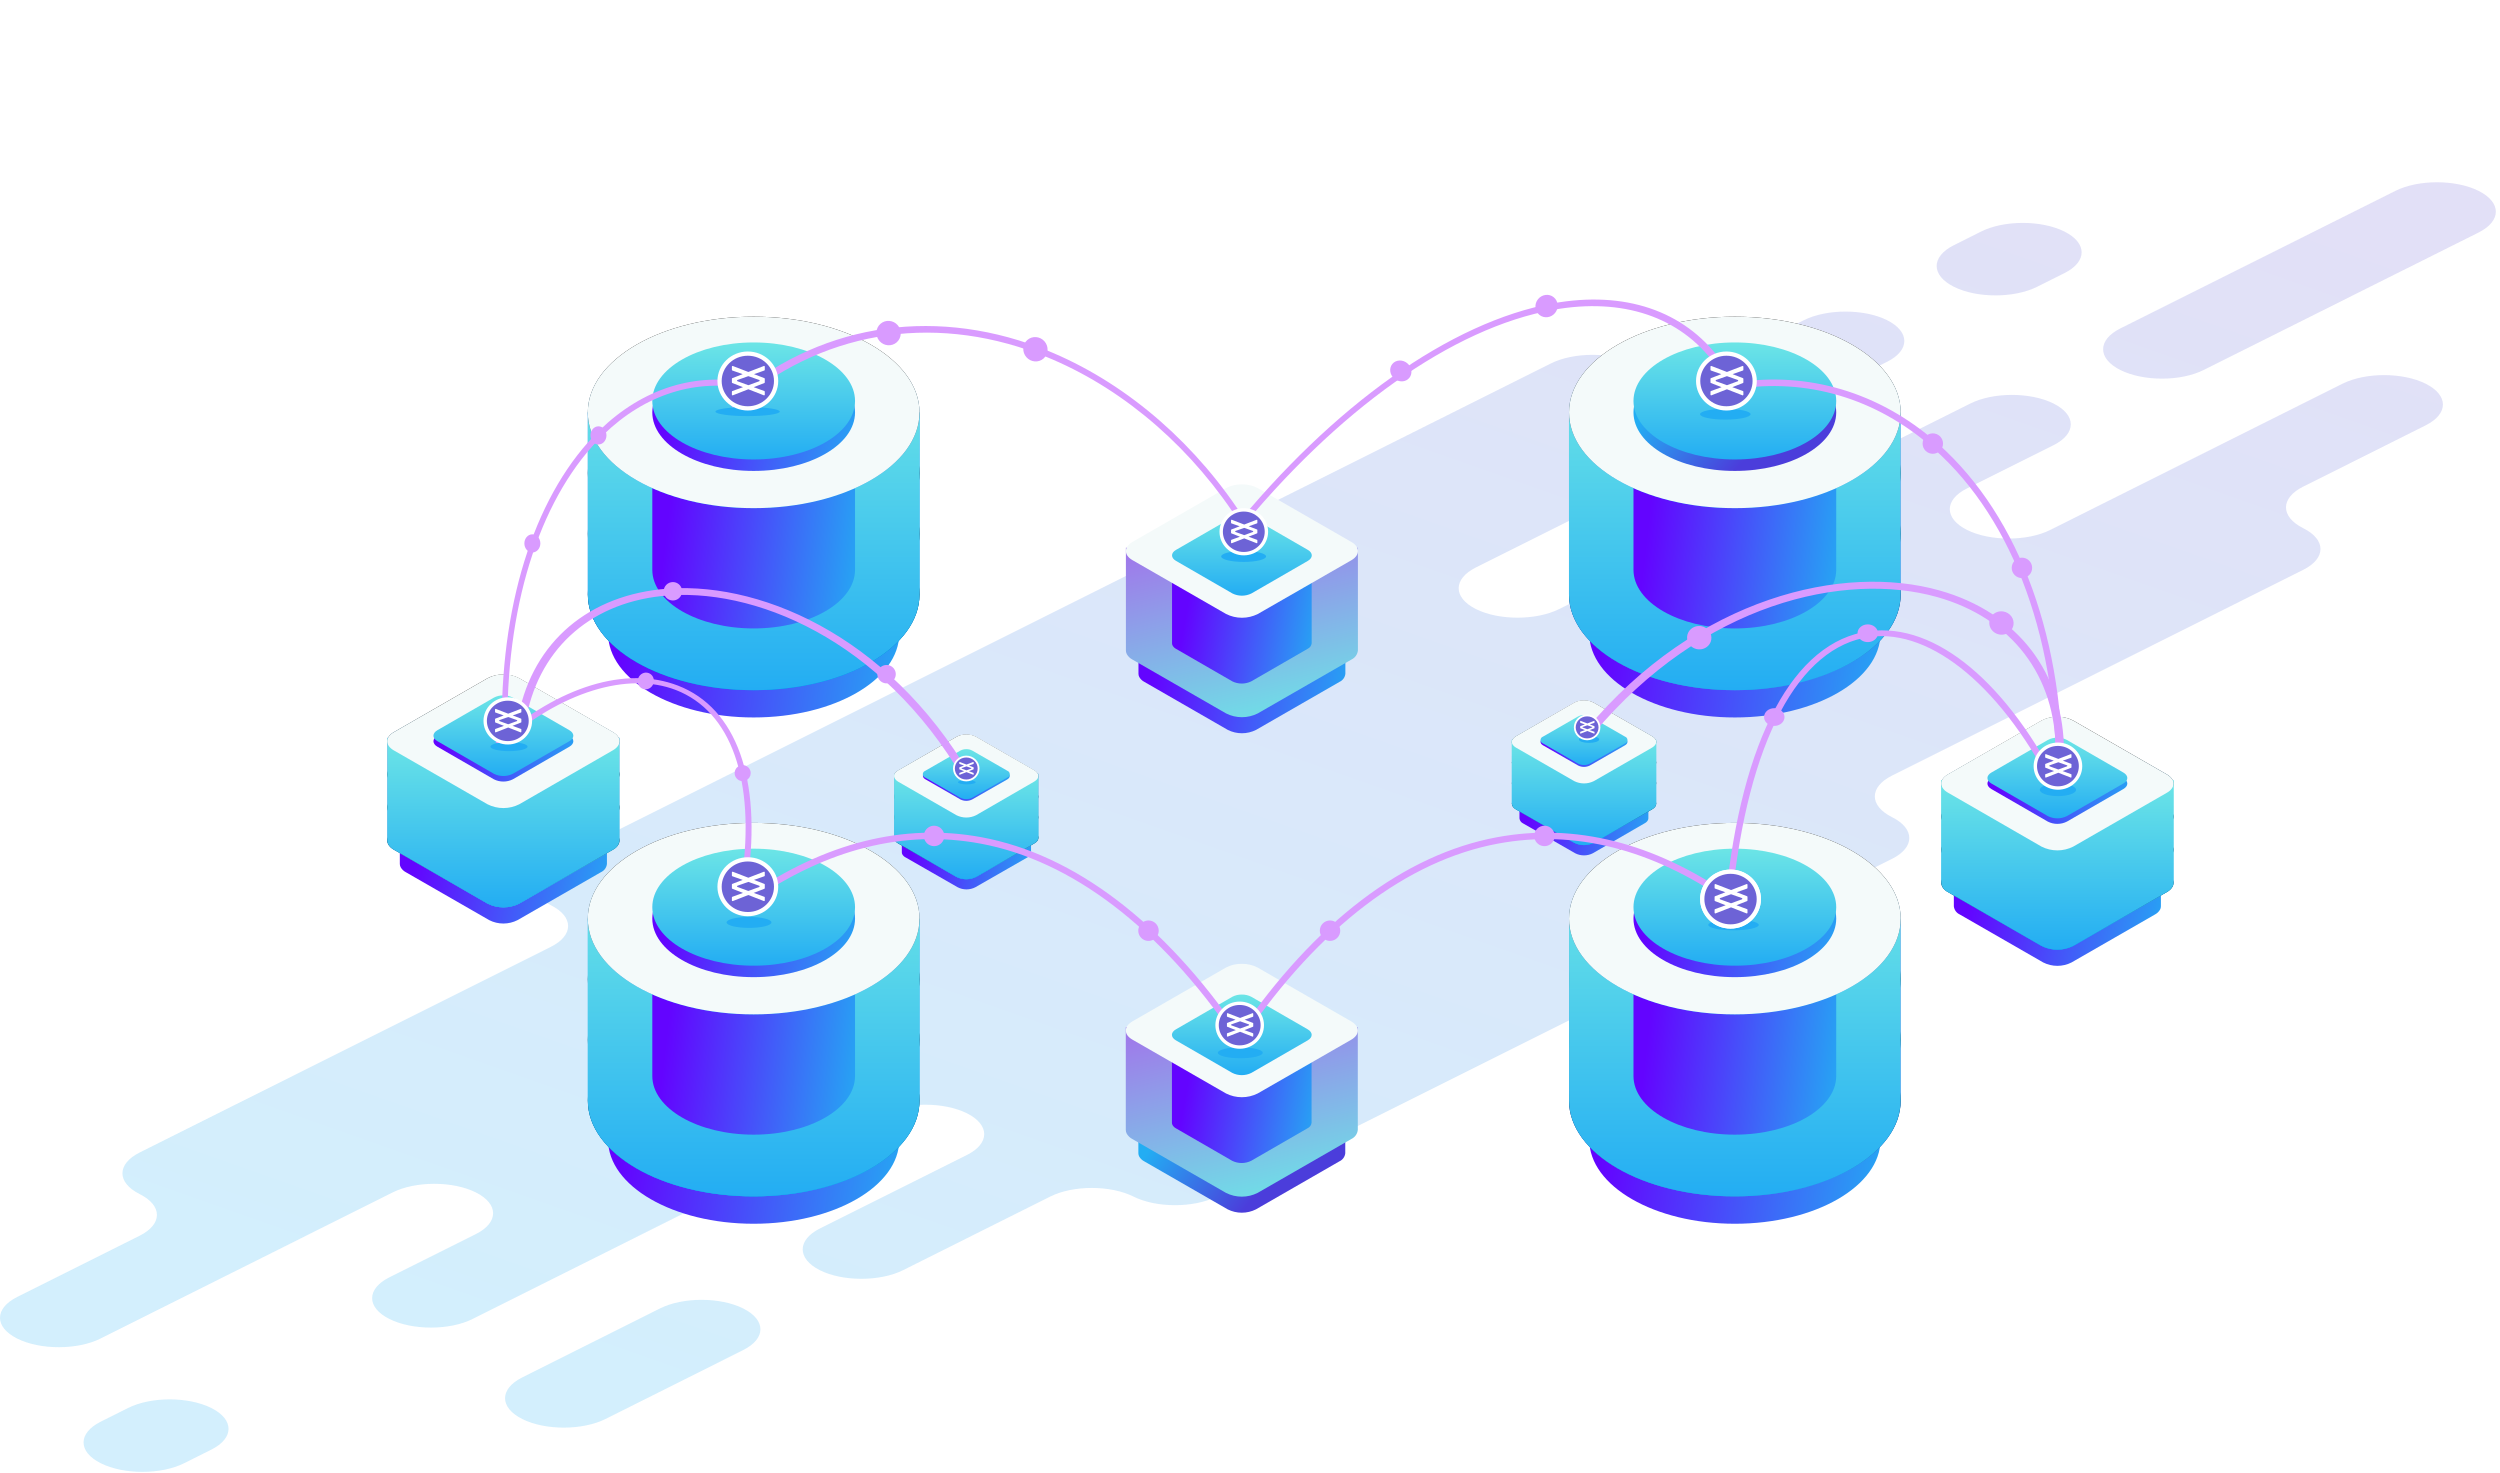 <svg width="599" height="353" viewBox="0 0 599 353" fill="none" xmlns="http://www.w3.org/2000/svg">
<g style="mix-blend-mode:multiply" opacity="0.2">
<path d="M471.3 117.024L492.03 106.663C497.538 103.909 497.538 99.438 492.03 96.684C486.522 93.93 477.596 93.93 472.088 96.684L373.571 145.931C368.062 148.685 359.137 148.685 353.628 145.931C348.12 143.177 348.12 138.714 353.628 135.96L452.146 86.69C457.654 83.936 457.654 79.473 452.146 76.719C446.637 73.965 437.712 73.965 432.203 76.719L411.481 87.08C405.973 89.834 397.039 89.834 391.539 87.08C386.038 84.326 377.105 84.334 371.597 87.08L131.986 206.912C126.478 209.666 126.478 214.137 131.986 216.891C137.495 219.645 137.495 224.108 131.986 226.862L33.469 276.133C27.961 278.887 27.961 283.35 33.469 286.104C38.977 288.858 38.977 293.321 33.469 296.075L4.125 310.751C-1.375 313.505 -1.375 317.967 4.125 320.722C9.626 323.476 18.559 323.476 24.067 320.722L94.076 285.706C99.584 282.952 108.51 282.952 114.018 285.706C119.526 288.46 119.526 292.931 114.018 295.685L93.296 306.046C87.787 308.8 87.787 313.271 93.296 316.025C98.804 318.779 107.729 318.779 113.23 316.025L211.747 266.754C217.255 264 226.189 264 231.689 266.754C237.19 269.509 237.198 273.971 231.689 276.726L196.424 294.358C190.962 297.112 190.962 301.583 196.424 304.337C201.885 307.091 210.866 307.091 216.366 304.337L251.632 286.697C257.14 283.943 266.065 283.943 271.574 286.697C277.082 289.451 286.008 289.451 291.516 286.697L453.339 205.773C458.848 203.019 458.848 198.548 453.339 195.794C447.831 193.04 447.831 188.577 453.339 185.823L551.857 136.53C557.365 133.775 557.365 129.313 551.857 126.558C546.348 123.804 546.348 119.342 551.857 116.587L581.192 101.912C586.701 99.157 586.701 94.695 581.192 91.941C575.684 89.186 566.758 89.186 561.25 91.941L491.242 126.972C485.734 129.726 476.808 129.726 471.3 126.972C465.791 124.218 465.799 119.755 471.3 117.024ZM145.086 339.985L178.065 323.476C183.574 320.722 183.574 316.259 178.065 313.505C172.557 310.751 163.632 310.751 158.123 313.505L125.144 330.022C119.636 332.776 119.636 337.246 125.144 340.001C130.652 342.755 139.578 342.739 145.086 339.985ZM44.096 350.596L50.626 347.335C56.134 344.58 56.134 340.11 50.626 337.356C45.118 334.602 36.192 334.602 30.684 337.356L24.153 340.625C18.645 343.379 18.645 347.842 24.153 350.596C29.662 353.35 38.587 353.35 44.096 350.596ZM508.04 88.656C513.548 91.41 522.474 91.41 527.982 88.656L593.871 55.708C599.379 52.953 599.379 48.491 593.871 45.736C588.363 42.982 579.437 42.982 573.929 45.736L508.04 78.685C502.532 81.439 502.532 85.902 508.04 88.656ZM474.686 55.474L468.155 58.743C462.647 61.497 462.647 65.96 468.155 68.714C473.664 71.468 482.589 71.468 488.098 68.714L494.628 65.445C500.136 62.691 500.136 58.228 494.628 55.474C489.12 52.719 480.194 52.719 474.686 55.474Z" fill="url(#paint0_linear_322_15208)"/>
</g>
<path d="M272.752 258.047V276.312C272.752 276.584 272.819 276.852 272.947 277.092C273.23 277.588 273.65 277.992 274.157 278.255L294.154 289.763C295.204 290.291 296.364 290.566 297.54 290.566C298.716 290.566 299.875 290.291 300.926 289.763L320.923 278.255C321.306 278.082 321.638 277.812 321.884 277.471C322.131 277.13 322.283 276.731 322.327 276.312V258.047H272.752Z" fill="url(#paint1_linear_322_15208)"/>
<path d="M269.739 246.118V270.726C269.74 271.033 269.815 271.336 269.957 271.608C270.272 272.163 270.741 272.616 271.307 272.911L293.746 285.815C294.921 286.41 296.22 286.72 297.538 286.72C298.855 286.72 300.154 286.41 301.33 285.815L323.768 272.911C324.196 272.713 324.564 272.408 324.838 272.025C325.111 271.642 325.28 271.194 325.329 270.726V246.118H269.739Z" fill="url(#paint2_linear_322_15208)"/>
<g style="mix-blend-mode:screen" filter="url(#filter0_f_322_15208)">
<path d="M280.796 254.186V269.01C280.794 269.195 280.84 269.377 280.928 269.54C281.109 269.869 281.379 270.14 281.708 270.32L295.222 278.122C295.932 278.476 296.714 278.66 297.508 278.66C298.301 278.66 299.084 278.476 299.794 278.122L313.307 270.32C313.566 270.202 313.789 270.018 313.954 269.787C314.12 269.555 314.222 269.285 314.251 269.002V254.178L280.796 254.186Z" fill="url(#paint3_linear_322_15208)"/>
</g>
<path d="M297.54 230.935C298.86 230.909 300.164 231.217 301.332 231.832L323.771 244.737C325.862 245.946 325.862 247.897 323.771 249.106L301.34 261.995C300.163 262.586 298.865 262.893 297.548 262.893C296.231 262.893 294.933 262.586 293.756 261.995L271.317 249.091C269.218 247.881 269.218 245.97 271.317 244.721L293.756 231.817C294.923 231.208 296.225 230.905 297.54 230.935Z" fill="#F4FAFA"/>
<g filter="url(#filter1_i_322_15208)">
<path d="M297.539 237.278C298.334 237.263 299.12 237.448 299.825 237.817L313.338 245.619C314.594 246.344 314.594 247.515 313.338 248.248L299.825 256.05C299.115 256.404 298.332 256.588 297.539 256.588C296.745 256.588 295.963 256.404 295.253 256.05L281.739 248.248C280.476 247.515 280.476 246.344 281.739 245.619L295.253 237.817C295.957 237.448 296.744 237.263 297.539 237.278Z" fill="url(#paint4_linear_322_15208)"/>
</g>
<path d="M272.777 143.169V161.434C272.777 161.706 272.844 161.974 272.973 162.214C273.255 162.71 273.675 163.114 274.182 163.376L294.179 174.884C295.229 175.413 296.389 175.688 297.565 175.688C298.741 175.688 299.9 175.413 300.951 174.884L320.948 163.376C321.331 163.204 321.663 162.934 321.909 162.593C322.156 162.252 322.308 161.852 322.352 161.434V143.169H272.777Z" fill="url(#paint5_linear_322_15208)"/>
<path d="M269.764 131.24V155.848C269.765 156.155 269.84 156.457 269.983 156.729C270.297 157.285 270.766 157.738 271.332 158.032L293.771 170.937C294.947 171.532 296.246 171.842 297.563 171.842C298.881 171.842 300.179 171.532 301.355 170.937L323.794 158.032C324.221 157.835 324.589 157.529 324.863 157.146C325.136 156.763 325.306 156.316 325.354 155.848V131.24H269.764Z" fill="url(#paint6_linear_322_15208)"/>
<g style="mix-blend-mode:screen" filter="url(#filter2_f_322_15208)">
<path d="M280.82 139.307V154.131C280.819 154.316 280.864 154.498 280.953 154.661C281.133 154.99 281.404 155.261 281.733 155.441L295.246 163.243C295.956 163.597 296.739 163.781 297.532 163.781C298.326 163.781 299.108 163.597 299.818 163.243L313.331 155.441C313.59 155.323 313.813 155.139 313.979 154.908C314.145 154.676 314.247 154.406 314.276 154.123V139.299L280.82 139.307Z" fill="url(#paint7_linear_322_15208)"/>
</g>
<path d="M297.565 116.057C298.885 116.03 300.189 116.339 301.357 116.954L323.796 129.859C325.887 131.068 325.887 133.018 323.796 134.228L301.365 147.117C300.188 147.707 298.89 148.015 297.573 148.015C296.256 148.015 294.958 147.707 293.781 147.117L271.342 134.212C269.243 133.003 269.243 131.091 271.342 129.843L293.781 116.938C294.948 116.33 296.25 116.027 297.565 116.057Z" fill="#F4FAFA"/>
<g filter="url(#filter3_i_322_15208)">
<path d="M297.564 122.4C298.359 122.385 299.145 122.57 299.85 122.939L313.363 130.741C314.619 131.466 314.619 132.637 313.363 133.37L299.85 141.172C299.14 141.526 298.357 141.71 297.564 141.71C296.771 141.71 295.988 141.526 295.278 141.172L281.765 133.37C280.501 132.637 280.501 131.466 281.765 130.741L295.278 122.939C295.983 122.57 296.769 122.385 297.564 122.4Z" fill="url(#paint8_linear_322_15208)"/>
</g>
<path d="M387.231 113.475C393.551 108.341 403.928 104.986 415.67 104.986C427.412 104.986 437.789 108.341 444.109 113.475H450.561V151.759C450.561 162.885 434.957 171.904 415.67 171.904C396.383 171.904 380.787 162.885 380.787 151.759V113.475H387.231Z" fill="url(#paint9_linear_322_15208)"/>
<path d="M383.262 98.814C390.464 92.971 402.284 89.155 415.657 89.155C429.029 89.155 440.85 92.971 448.051 98.814H455.393V142.42C455.393 155.091 437.604 165.366 415.657 165.366C393.709 165.366 375.928 155.091 375.928 142.42V98.814H383.262Z" fill="url(#paint10_linear_322_15208)"/>
<path style="mix-blend-mode:screen" d="M415.672 165.358C437.618 165.358 455.409 155.089 455.409 142.42C455.409 129.752 437.618 119.482 415.672 119.482C393.727 119.482 375.936 129.752 375.936 142.42C375.936 155.089 393.727 165.358 415.672 165.358Z" fill="url(#paint11_linear_322_15208)"/>
<path style="mix-blend-mode:screen" d="M415.672 150.823C437.618 150.823 455.409 140.553 455.409 127.885C455.409 115.217 437.618 104.947 415.672 104.947C393.727 104.947 375.936 115.217 375.936 127.885C375.936 140.553 393.727 150.823 415.672 150.823Z" fill="url(#paint12_linear_322_15208)"/>
<path style="mix-blend-mode:screen" d="M415.672 136.287C437.618 136.287 455.409 126.018 455.409 113.349C455.409 100.681 437.618 90.411 415.672 90.411C393.727 90.411 375.936 100.681 375.936 113.349C375.936 126.018 393.727 136.287 415.672 136.287Z" fill="url(#paint13_linear_322_15208)"/>
<g style="mix-blend-mode:multiply">
<path d="M383.262 98.814C390.464 92.971 402.284 89.155 415.657 89.155C429.029 89.155 440.85 92.971 448.051 98.814H455.393V142.42C455.393 155.091 437.604 165.366 415.657 165.366C393.709 165.366 375.928 155.091 375.928 142.42V98.814H383.262Z" fill="url(#paint14_linear_322_15208)"/>
</g>
<g style="mix-blend-mode:screen" filter="url(#filter4_f_322_15208)">
<path d="M439.959 97.738V136.53C439.959 144.27 429.083 150.574 415.671 150.574C402.259 150.574 391.383 144.293 391.383 136.53V97.738H439.959Z" fill="url(#paint15_linear_322_15208)"/>
</g>
<path style="mix-blend-mode:screen" d="M415.672 121.752C437.618 121.752 455.408 111.483 455.408 98.814C455.408 86.146 437.618 75.876 415.672 75.876C393.727 75.876 375.936 86.146 375.936 98.814C375.936 111.483 393.727 121.752 415.672 121.752Z" fill="url(#paint16_linear_322_15208)"/>
<path d="M415.672 121.752C437.618 121.752 455.408 111.483 455.408 98.814C455.408 86.146 437.618 75.876 415.672 75.876C393.727 75.876 375.936 86.146 375.936 98.814C375.936 111.483 393.727 121.752 415.672 121.752Z" fill="#F4FAFA"/>
<path d="M415.671 112.834C429.085 112.834 439.959 106.557 439.959 98.814C439.959 91.071 429.085 84.793 415.671 84.793C402.257 84.793 391.383 91.071 391.383 98.814C391.383 106.557 402.257 112.834 415.671 112.834Z" fill="url(#paint17_linear_322_15208)"/>
<g filter="url(#filter5_d_322_15208)">
<path d="M415.671 109.074C429.085 109.074 439.959 102.797 439.959 95.054C439.959 87.31 429.085 81.033 415.671 81.033C402.257 81.033 391.383 87.31 391.383 95.054C391.383 102.797 402.257 109.074 415.671 109.074Z" fill="url(#paint18_linear_322_15208)"/>
</g>
<path d="M387.233 234.766C393.553 229.632 403.93 226.277 415.672 226.277C427.414 226.277 437.791 229.632 444.111 234.766H450.563V273.067C450.563 284.192 434.959 293.212 415.672 293.212C396.385 293.212 380.789 284.177 380.789 273.067V234.766H387.233Z" fill="url(#paint19_linear_322_15208)"/>
<path d="M383.262 220.106C390.464 214.262 402.284 210.447 415.657 210.447C429.029 210.447 440.85 214.262 448.051 220.106H455.393V263.704C455.393 276.375 437.604 286.65 415.657 286.65C393.709 286.65 375.944 276.382 375.944 263.704V220.106H383.262Z" fill="url(#paint20_linear_322_15208)"/>
<path style="mix-blend-mode:screen" d="M415.672 286.65C437.618 286.65 455.408 276.38 455.408 263.712C455.408 251.043 437.618 240.773 415.672 240.773C393.726 240.773 375.936 251.043 375.936 263.712C375.936 276.38 393.726 286.65 415.672 286.65Z" fill="url(#paint21_linear_322_15208)"/>
<path style="mix-blend-mode:screen" d="M415.672 272.115C437.618 272.115 455.408 261.845 455.408 249.176C455.408 236.508 437.618 226.238 415.672 226.238C393.726 226.238 375.936 236.508 375.936 249.176C375.936 261.845 393.726 272.115 415.672 272.115Z" fill="url(#paint22_linear_322_15208)"/>
<path style="mix-blend-mode:screen" d="M415.672 257.58C437.618 257.58 455.408 247.31 455.408 234.641C455.408 221.973 437.618 211.703 415.672 211.703C393.726 211.703 375.936 221.973 375.936 234.641C375.936 247.31 393.726 257.58 415.672 257.58Z" fill="url(#paint23_linear_322_15208)"/>
<g style="mix-blend-mode:multiply">
<path d="M383.262 220.106C390.464 214.262 402.284 210.447 415.657 210.447C429.029 210.447 440.85 214.262 448.051 220.106H455.393V263.704C455.393 276.375 437.604 286.65 415.657 286.65C393.709 286.65 375.944 276.382 375.944 263.704V220.106H383.262Z" fill="url(#paint24_linear_322_15208)"/>
</g>
<g style="mix-blend-mode:screen" filter="url(#filter6_f_322_15208)">
<path d="M439.959 219.029V257.821C439.959 265.561 429.083 271.865 415.671 271.865C402.259 271.865 391.383 265.584 391.383 257.821V219.029H439.959Z" fill="url(#paint25_linear_322_15208)"/>
</g>
<path style="mix-blend-mode:screen" d="M415.672 243.044C437.618 243.044 455.408 232.775 455.408 220.106C455.408 207.438 437.618 197.168 415.672 197.168C393.726 197.168 375.936 207.438 375.936 220.106C375.936 232.775 393.726 243.044 415.672 243.044Z" fill="url(#paint26_linear_322_15208)"/>
<path d="M415.672 243.044C437.618 243.044 455.408 232.775 455.408 220.106C455.408 207.438 437.618 197.168 415.672 197.168C393.726 197.168 375.936 207.438 375.936 220.106C375.936 232.775 393.726 243.044 415.672 243.044Z" fill="#F4FAFA"/>
<path d="M415.671 234.126C429.085 234.126 439.959 227.849 439.959 220.106C439.959 212.363 429.085 206.085 415.671 206.085C402.257 206.085 391.383 212.363 391.383 220.106C391.383 227.849 402.257 234.126 415.671 234.126Z" fill="url(#paint27_linear_322_15208)"/>
<g filter="url(#filter7_d_322_15208)">
<path d="M415.671 230.366C429.085 230.366 439.959 224.089 439.959 216.346C439.959 208.602 429.085 202.325 415.671 202.325C402.257 202.325 391.383 208.602 391.383 216.346C391.383 224.089 402.257 230.366 415.671 230.366Z" fill="url(#paint28_linear_322_15208)"/>
</g>
<path d="M209.024 113.475C202.696 108.341 192.32 104.986 180.577 104.986C168.835 104.986 158.458 108.341 152.139 113.475H145.694V151.759C145.694 162.885 161.298 171.904 180.577 171.904C199.856 171.904 215.468 162.885 215.468 151.759V113.475H209.024Z" fill="url(#paint29_linear_322_15208)"/>
<path d="M212.972 98.814C205.771 92.971 193.951 89.155 180.578 89.155C167.205 89.155 155.393 92.971 148.191 98.814H140.849V142.42C140.849 155.091 158.638 165.366 180.578 165.366C202.517 165.366 220.314 155.091 220.314 142.42V98.814H212.972Z" fill="url(#paint30_linear_322_15208)"/>
<path style="mix-blend-mode:screen" d="M180.578 165.358C202.523 165.358 220.314 155.088 220.314 142.42C220.314 129.751 202.523 119.481 180.578 119.481C158.632 119.481 140.841 129.751 140.841 142.42C140.841 155.088 158.632 165.358 180.578 165.358Z" fill="url(#paint31_linear_322_15208)"/>
<path style="mix-blend-mode:screen" d="M180.578 150.823C202.523 150.823 220.314 140.553 220.314 127.885C220.314 115.217 202.523 104.947 180.578 104.947C158.632 104.947 140.841 115.217 140.841 127.885C140.841 140.553 158.632 150.823 180.578 150.823Z" fill="url(#paint32_linear_322_15208)"/>
<path style="mix-blend-mode:screen" d="M180.578 136.287C202.523 136.287 220.314 126.018 220.314 113.349C220.314 100.681 202.523 90.411 180.578 90.411C158.632 90.411 140.841 100.681 140.841 113.349C140.841 126.018 158.632 136.287 180.578 136.287Z" fill="url(#paint33_linear_322_15208)"/>
<g style="mix-blend-mode:multiply">
<path d="M212.972 98.814C205.771 92.971 193.951 89.155 180.578 89.155C167.205 89.155 155.393 92.971 148.191 98.814H140.849V142.42C140.849 155.091 158.638 165.366 180.578 165.366C202.517 165.366 220.314 155.091 220.314 142.42V98.814H212.972Z" fill="url(#paint34_linear_322_15208)"/>
</g>
<g style="mix-blend-mode:screen" filter="url(#filter8_f_322_15208)">
<path d="M156.291 97.738V136.53C156.291 144.27 167.167 150.574 180.579 150.574C193.991 150.574 204.867 144.293 204.867 136.53V97.738H156.291Z" fill="url(#paint35_linear_322_15208)"/>
</g>
<path style="mix-blend-mode:screen" d="M180.578 121.752C202.523 121.752 220.314 111.483 220.314 98.814C220.314 86.146 202.523 75.876 180.578 75.876C158.632 75.876 140.841 86.146 140.841 98.814C140.841 111.483 158.632 121.752 180.578 121.752Z" fill="url(#paint36_linear_322_15208)"/>
<path d="M180.578 121.752C202.523 121.752 220.314 111.483 220.314 98.814C220.314 86.146 202.523 75.876 180.578 75.876C158.632 75.876 140.841 86.146 140.841 98.814C140.841 111.483 158.632 121.752 180.578 121.752Z" fill="#F4FAFA"/>
<path d="M180.579 112.834C193.993 112.834 204.867 106.557 204.867 98.814C204.867 91.071 193.993 84.793 180.579 84.793C167.165 84.793 156.291 91.071 156.291 98.814C156.291 106.557 167.165 112.834 180.579 112.834Z" fill="url(#paint37_linear_322_15208)"/>
<g filter="url(#filter9_d_322_15208)">
<path d="M180.579 109.074C193.993 109.074 204.867 102.797 204.867 95.054C204.867 87.31 193.993 81.033 180.579 81.033C167.165 81.033 156.291 87.31 156.291 95.054C156.291 102.797 167.165 109.074 180.579 109.074Z" fill="url(#paint38_linear_322_15208)"/>
</g>
<path d="M209.024 234.766C202.696 229.632 192.32 226.277 180.577 226.277C168.835 226.277 158.458 229.632 152.139 234.766H145.694V273.067C145.694 284.192 161.298 293.212 180.577 293.212C199.856 293.212 215.468 284.192 215.468 273.067V234.766H209.024Z" fill="url(#paint39_linear_322_15208)"/>
<path d="M212.972 220.106C205.771 214.262 193.951 210.447 180.578 210.447C167.205 210.447 155.393 214.262 148.191 220.106H140.849V263.704C140.849 276.375 158.638 286.65 180.578 286.65C202.517 286.65 220.314 276.375 220.314 263.704V220.106H212.972Z" fill="#23ADF3"/>
<path style="mix-blend-mode:screen" d="M180.578 286.65C202.523 286.65 220.314 276.38 220.314 263.712C220.314 251.043 202.523 240.773 180.578 240.773C158.632 240.773 140.841 251.043 140.841 263.712C140.841 276.38 158.632 286.65 180.578 286.65Z" fill="url(#paint40_linear_322_15208)"/>
<path style="mix-blend-mode:screen" d="M180.578 272.115C202.523 272.115 220.314 261.845 220.314 249.176C220.314 236.508 202.523 226.238 180.578 226.238C158.632 226.238 140.841 236.508 140.841 249.176C140.841 261.845 158.632 272.115 180.578 272.115Z" fill="url(#paint41_linear_322_15208)"/>
<path style="mix-blend-mode:screen" d="M180.578 257.579C202.523 257.579 220.314 247.309 220.314 234.641C220.314 221.972 202.523 211.703 180.578 211.703C158.632 211.703 140.841 221.972 140.841 234.641C140.841 247.309 158.632 257.579 180.578 257.579Z" fill="url(#paint42_linear_322_15208)"/>
<g style="mix-blend-mode:multiply">
<path d="M212.972 220.106C205.771 214.262 193.951 210.447 180.578 210.447C167.205 210.447 155.393 214.262 148.191 220.106H140.849V263.704C140.849 276.375 158.638 286.65 180.578 286.65C202.517 286.65 220.314 276.375 220.314 263.704V220.106H212.972Z" fill="url(#paint43_linear_322_15208)"/>
</g>
<g style="mix-blend-mode:screen" filter="url(#filter10_f_322_15208)">
<path d="M156.291 219.029V257.821C156.291 265.561 167.167 271.865 180.579 271.865C193.991 271.865 204.867 265.584 204.867 257.821V219.029H156.291Z" fill="url(#paint44_linear_322_15208)"/>
</g>
<path style="mix-blend-mode:screen" d="M180.578 243.044C202.523 243.044 220.314 232.775 220.314 220.106C220.314 207.438 202.523 197.168 180.578 197.168C158.632 197.168 140.841 207.438 140.841 220.106C140.841 232.775 158.632 243.044 180.578 243.044Z" fill="url(#paint45_linear_322_15208)"/>
<path d="M180.578 243.044C202.523 243.044 220.314 232.775 220.314 220.106C220.314 207.438 202.523 197.168 180.578 197.168C158.632 197.168 140.841 207.438 140.841 220.106C140.841 232.775 158.632 243.044 180.578 243.044Z" fill="#F4FAFA"/>
<path d="M180.579 234.126C193.993 234.126 204.867 227.849 204.867 220.106C204.867 212.363 193.993 206.085 180.579 206.085C167.165 206.085 156.291 212.363 156.291 220.106C156.291 227.849 167.165 234.126 180.579 234.126Z" fill="url(#paint46_linear_322_15208)"/>
<g filter="url(#filter11_d_322_15208)">
<path d="M180.579 230.366C193.993 230.366 204.867 224.089 204.867 216.346C204.867 208.602 193.993 202.325 180.579 202.325C167.165 202.325 156.291 208.602 156.291 216.346C156.291 224.089 167.165 230.366 180.579 230.366Z" fill="url(#paint47_linear_322_15208)"/>
</g>
<path fill-rule="evenodd" clip-rule="evenodd" d="M95.798 188.728V207.008C95.801 207.281 95.87 207.549 96.001 207.789C96.281 208.285 96.698 208.691 97.203 208.959L117.223 220.467C118.272 221 119.432 221.278 120.609 221.278C121.786 221.278 122.946 221 123.995 220.467L144.015 208.959C144.398 208.784 144.729 208.512 144.976 208.17C145.222 207.828 145.375 207.427 145.419 207.008V188.728H95.798Z" fill="url(#paint48_linear_322_15208)"/>
<path d="M92.789 176.783V201.391C92.79 201.698 92.865 202.001 93.007 202.273C93.326 202.829 93.797 203.284 94.365 203.583L116.811 216.496C117.99 217.091 119.291 217.401 120.611 217.401C121.931 217.401 123.232 217.091 124.411 216.496L146.865 203.583C147.292 203.384 147.661 203.077 147.934 202.693C148.208 202.309 148.377 201.86 148.425 201.391V176.783H92.789Z" fill="url(#paint49_linear_322_15208)"/>
<g style="mix-blend-mode:screen" filter="url(#filter12_f_322_15208)">
<path d="M103.889 184.858V199.682C103.892 199.867 103.937 200.048 104.022 200.212C104.204 200.541 104.474 200.811 104.802 200.993L118.323 208.795C119.032 209.154 119.815 209.341 120.609 209.341C121.404 209.341 122.187 209.154 122.895 208.795L136.424 200.993C136.683 200.874 136.906 200.69 137.072 200.459C137.237 200.228 137.339 199.957 137.368 199.674V184.85L103.889 184.858Z" fill="url(#paint50_linear_322_15208)"/>
</g>
<path style="mix-blend-mode:screen" d="M120.609 185.388C121.932 185.363 123.239 185.674 124.409 186.293L146.863 199.213C148.962 200.415 148.962 202.373 146.863 203.583L124.409 216.495C123.231 217.09 121.929 217.4 120.609 217.4C119.289 217.4 117.988 217.09 116.81 216.495L94.363 203.583C92.256 202.373 92.256 200.415 94.363 199.213L116.81 186.293C117.979 185.674 119.286 185.363 120.609 185.388Z" fill="url(#paint51_linear_322_15208)"/>
<path style="mix-blend-mode:screen" d="M120.609 177.469C121.931 177.441 123.239 177.75 124.409 178.366L146.863 191.287C148.962 192.488 148.962 194.446 146.863 195.656L124.409 208.568C123.231 209.163 121.929 209.473 120.609 209.473C119.289 209.473 117.988 209.163 116.81 208.568L94.363 195.656C92.256 194.446 92.256 192.488 94.363 191.287L116.81 178.366C117.98 177.75 119.287 177.441 120.609 177.469Z" fill="url(#paint52_linear_322_15208)"/>
<path style="mix-blend-mode:screen" d="M120.609 169.542C121.932 169.514 123.241 169.825 124.409 170.447L146.863 183.344C148.962 184.554 148.962 186.504 146.863 187.713L124.409 200.642C123.231 201.237 121.929 201.547 120.609 201.547C119.289 201.547 117.988 201.237 116.81 200.642L94.363 187.729C92.256 186.52 92.256 184.569 94.363 183.36L116.81 170.447C117.978 169.826 119.286 169.515 120.609 169.542Z" fill="url(#paint53_linear_322_15208)"/>
<path style="mix-blend-mode:screen" d="M120.609 161.615C121.932 161.59 123.239 161.901 124.409 162.52L146.863 175.433C148.962 176.642 148.962 178.6 146.863 179.81L124.409 192.707C123.231 193.302 121.929 193.612 120.609 193.612C119.289 193.612 117.988 193.302 116.81 192.707L94.363 179.794C92.256 178.585 92.256 176.627 94.363 175.417L116.81 162.505C117.98 161.891 119.288 161.585 120.609 161.615Z" fill="url(#paint54_linear_322_15208)"/>
<g style="mix-blend-mode:multiply">
<path d="M92.789 176.783V201.391C92.79 201.698 92.865 202.001 93.007 202.273C93.326 202.829 93.797 203.284 94.365 203.583L116.811 216.496C117.99 217.091 119.291 217.401 120.611 217.401C121.931 217.401 123.232 217.091 124.411 216.496L146.865 203.583C147.292 203.384 147.661 203.077 147.934 202.693C148.208 202.309 148.377 201.86 148.425 201.391V176.783H92.789Z" fill="url(#paint55_linear_322_15208)"/>
</g>
<path d="M120.609 161.569C121.932 161.543 123.239 161.855 124.409 162.474L146.863 175.394C148.962 176.596 148.962 178.554 146.863 179.763L124.409 192.707C123.231 193.302 121.929 193.612 120.609 193.612C119.289 193.612 117.988 193.302 116.81 192.707L94.363 179.795C92.256 178.585 92.256 176.627 94.363 175.425L116.81 162.505C117.976 161.875 119.284 161.553 120.609 161.569Z" fill="#F4FAFA"/>
<path d="M120.608 167.935C121.404 167.92 122.191 168.108 122.894 168.482L136.423 176.284C137.687 177.009 137.687 178.187 136.423 178.913L122.894 186.715C122.185 187.074 121.402 187.261 120.608 187.261C119.813 187.261 119.03 187.074 118.322 186.715L104.801 178.913C103.537 178.187 103.537 177.009 104.801 176.284L118.322 168.482C119.025 168.108 119.812 167.92 120.608 167.935Z" fill="url(#paint56_linear_322_15208)"/>
<g filter="url(#filter13_d_322_15208)">
<path d="M120.608 165.595C121.404 165.579 122.191 165.767 122.894 166.141L136.423 173.943C137.687 174.668 137.687 175.847 136.423 176.572L122.894 184.374C122.185 184.733 121.402 184.921 120.608 184.921C119.813 184.921 119.03 184.733 118.322 184.374L104.801 176.572C103.537 175.847 103.537 174.668 104.801 173.943L118.322 166.141C119.025 165.767 119.812 165.579 120.608 165.595Z" fill="url(#paint57_linear_322_15208)"/>
</g>
<path fill-rule="evenodd" clip-rule="evenodd" d="M216.078 192.861V204.229C216.078 204.398 216.121 204.564 216.203 204.712C216.385 205.027 216.656 205.279 216.983 205.438L229.466 212.592C230.119 212.926 230.841 213.1 231.573 213.1C232.305 213.1 233.027 212.926 233.68 212.592L246.163 205.438C246.401 205.329 246.606 205.16 246.759 204.948C246.912 204.736 247.008 204.488 247.037 204.229V192.861H216.078Z" fill="url(#paint58_linear_322_15208)"/>
<path d="M214.221 185.441V200.733C214.222 200.923 214.268 201.11 214.354 201.279C214.558 201.611 214.849 201.881 215.196 202.059L229.154 210.088C229.888 210.457 230.697 210.649 231.518 210.649C232.339 210.649 233.149 210.457 233.882 210.088L247.84 202.059C248.106 201.935 248.336 201.744 248.507 201.505C248.678 201.265 248.784 200.986 248.815 200.694V185.402L214.221 185.441Z" fill="url(#paint59_linear_322_15208)"/>
<g style="mix-blend-mode:screen" filter="url(#filter14_f_322_15208)">
<path d="M221.096 190.458V199.672C221.098 199.786 221.127 199.899 221.182 199.999C221.302 200.208 221.477 200.378 221.689 200.491L230.123 205.328C230.564 205.549 231.05 205.663 231.543 205.663C232.036 205.663 232.522 205.549 232.963 205.328L241.374 200.491C241.53 200.421 241.665 200.313 241.767 200.177C241.87 200.04 241.936 199.88 241.959 199.711V190.458H221.096Z" fill="url(#paint60_linear_322_15208)"/>
</g>
<path style="mix-blend-mode:screen" d="M231.518 190.77C232.333 190.758 233.138 190.951 233.859 191.331L247.84 199.352C249.143 200.132 249.143 201.318 247.84 202.075L233.882 210.127C233.149 210.496 232.339 210.688 231.518 210.688C230.697 210.688 229.888 210.496 229.154 210.127L215.196 202.098C213.893 201.318 213.893 200.124 215.196 199.375L229.154 191.347C229.881 190.957 230.694 190.758 231.518 190.77Z" fill="url(#paint61_linear_322_15208)"/>
<path style="mix-blend-mode:screen" d="M231.518 185.862C232.333 185.85 233.138 186.043 233.859 186.424L247.817 194.452C249.12 195.233 249.12 196.418 247.817 197.167L233.882 205.196C233.149 205.565 232.339 205.757 231.518 205.757C230.697 205.757 229.888 205.565 229.154 205.196L215.196 197.167C213.893 196.387 213.893 195.201 215.196 194.452L229.154 186.424C229.882 186.04 230.695 185.846 231.518 185.862Z" fill="url(#paint62_linear_322_15208)"/>
<path style="mix-blend-mode:screen" d="M231.518 180.932C232.333 180.92 233.138 181.113 233.859 181.493L247.817 189.522C249.12 190.302 249.12 191.488 247.817 192.245L233.882 200.273C233.149 200.642 232.339 200.834 231.518 200.834C230.697 200.834 229.888 200.642 229.154 200.273L215.196 192.245C213.893 191.464 213.893 190.278 215.196 189.522L229.154 181.493C229.882 181.109 230.695 180.916 231.518 180.932Z" fill="url(#paint63_linear_322_15208)"/>
<path style="mix-blend-mode:screen" d="M231.518 176.008C232.333 175.996 233.138 176.189 233.859 176.57L247.817 184.598C249.12 185.379 249.12 186.564 247.817 187.313L233.882 195.342C233.149 195.711 232.339 195.903 231.518 195.903C230.697 195.903 229.888 195.711 229.154 195.342L215.196 187.313C213.893 186.533 213.893 185.347 215.196 184.598L229.154 176.57C229.882 176.186 230.695 175.992 231.518 176.008Z" fill="url(#paint64_linear_322_15208)"/>
<g style="mix-blend-mode:multiply">
<path d="M214.221 185.441V200.733C214.222 200.923 214.268 201.11 214.354 201.279C214.558 201.611 214.849 201.881 215.196 202.059L229.154 210.088C229.888 210.457 230.697 210.649 231.518 210.649C232.339 210.649 233.149 210.457 233.882 210.088L247.84 202.059C248.106 201.935 248.336 201.744 248.507 201.505C248.678 201.265 248.784 200.986 248.815 200.694V185.402L214.221 185.441Z" fill="url(#paint65_linear_322_15208)"/>
</g>
<path d="M231.518 175.946C232.333 175.934 233.138 176.127 233.859 176.508L247.817 184.536C249.12 185.316 249.12 186.502 247.817 187.259L233.882 195.318C233.149 195.688 232.339 195.88 231.518 195.88C230.697 195.88 229.888 195.688 229.154 195.318L215.196 187.29C213.893 186.51 213.893 185.316 215.196 184.567L229.154 176.539C229.879 176.144 230.693 175.94 231.518 175.946Z" fill="#F4FAFA"/>
<path d="M231.517 179.933C232.012 179.924 232.501 180.042 232.937 180.276L241.348 185.113C242.128 185.558 242.128 186.291 241.348 186.744L232.937 191.55C232.501 191.771 232.018 191.886 231.529 191.886C231.04 191.886 230.557 191.771 230.121 191.55L221.71 186.713C220.93 186.26 220.93 185.527 221.71 185.082L230.121 180.276C230.55 180.046 231.03 179.928 231.517 179.933Z" fill="url(#paint66_linear_322_15208)"/>
<g filter="url(#filter15_d_322_15208)">
<path d="M231.517 178.481C232.012 178.47 232.501 178.585 232.937 178.817L241.348 183.654C241.519 183.713 241.667 183.823 241.772 183.97C241.877 184.117 241.933 184.293 241.933 184.473C241.933 184.654 241.877 184.83 241.772 184.977C241.667 185.123 241.519 185.234 241.348 185.292L232.937 190.13C232.497 190.35 232.01 190.465 231.517 190.465C231.025 190.465 230.538 190.35 230.098 190.13L221.687 185.308C221.516 185.25 221.368 185.139 221.263 184.992C221.158 184.845 221.102 184.669 221.102 184.489C221.102 184.308 221.158 184.132 221.263 183.985C221.368 183.839 221.516 183.728 221.687 183.67L230.121 178.817C230.551 178.589 231.031 178.474 231.517 178.481Z" fill="url(#paint67_linear_322_15208)"/>
</g>
<path fill-rule="evenodd" clip-rule="evenodd" d="M517.754 198.868V217.148C517.754 217.421 517.687 217.689 517.559 217.929C517.275 218.426 516.855 218.831 516.35 219.099L496.337 230.607C495.287 231.14 494.125 231.418 492.947 231.418C491.769 231.418 490.608 231.14 489.557 230.607L469.545 219.099C469.161 218.924 468.83 218.652 468.584 218.31C468.338 217.968 468.185 217.568 468.14 217.148V198.868H517.754Z" fill="url(#paint68_linear_322_15208)"/>
<path d="M520.773 186.924V211.532C520.772 211.839 520.697 212.141 520.554 212.413C520.233 212.968 519.763 213.422 519.197 213.724L496.742 226.637C495.566 227.232 494.265 227.542 492.947 227.542C491.628 227.542 490.328 227.232 489.151 226.637L466.696 213.724C466.269 213.525 465.9 213.218 465.626 212.834C465.353 212.45 465.184 212.001 465.136 211.532V186.924H520.773Z" fill="url(#paint69_linear_322_15208)"/>
<g style="mix-blend-mode:screen" filter="url(#filter16_f_322_15208)">
<path d="M509.708 194.999V209.823C509.706 210.007 509.66 210.189 509.575 210.353C509.394 210.681 509.123 210.952 508.795 211.133L495.274 218.935C494.564 219.295 493.78 219.482 492.984 219.482C492.189 219.482 491.404 219.295 490.694 218.935L477.173 211.133C476.915 211.015 476.691 210.831 476.526 210.6C476.36 210.368 476.258 210.098 476.229 209.815V194.991L509.708 194.999Z" fill="#6CE5E6"/>
</g>
<path style="mix-blend-mode:screen" d="M492.951 195.529C491.628 195.503 490.321 195.815 489.151 196.434L466.697 209.354C464.598 210.556 464.598 212.514 466.697 213.723L489.151 226.636C490.328 227.231 491.628 227.541 492.947 227.541C494.266 227.541 495.566 227.231 496.743 226.636L519.197 213.723C521.296 212.514 521.296 210.556 519.197 209.354L496.743 196.434C495.576 195.816 494.271 195.505 492.951 195.529Z" fill="url(#paint70_linear_322_15208)"/>
<path style="mix-blend-mode:screen" d="M492.951 187.61C491.629 187.582 490.321 187.891 489.151 188.507L466.697 201.427C464.598 202.629 464.598 204.587 466.697 205.796L489.151 218.709C490.328 219.304 491.628 219.614 492.947 219.614C494.266 219.614 495.566 219.304 496.743 218.709L519.197 205.796C521.296 204.587 521.296 202.629 519.197 201.427L496.743 188.507C495.575 187.892 494.271 187.583 492.951 187.61Z" fill="url(#paint71_linear_322_15208)"/>
<path style="mix-blend-mode:screen" d="M492.951 179.683C491.628 179.654 490.319 179.965 489.151 180.588L466.697 193.485C464.598 194.694 464.598 196.645 466.697 197.854L489.151 210.767C490.328 211.362 491.628 211.672 492.947 211.672C494.266 211.672 495.566 211.362 496.743 210.767L519.197 197.854C521.296 196.645 521.296 194.694 519.197 193.485L496.743 180.573C495.576 179.956 494.27 179.65 492.951 179.683Z" fill="url(#paint72_linear_322_15208)"/>
<path style="mix-blend-mode:screen" d="M492.951 171.756C491.628 171.731 490.321 172.042 489.151 172.661L466.697 185.574C464.598 186.783 464.598 188.741 466.697 189.951L489.151 202.848C490.328 203.443 491.628 203.753 492.947 203.753C494.266 203.753 495.566 203.443 496.743 202.848L519.197 189.935C521.296 188.726 521.296 186.768 519.197 185.558L496.743 172.646C495.574 172.033 494.27 171.727 492.951 171.756Z" fill="url(#paint73_linear_322_15208)"/>
<g style="mix-blend-mode:multiply">
<path d="M520.773 186.924V211.532C520.772 211.839 520.697 212.141 520.554 212.413C520.233 212.968 519.763 213.422 519.197 213.724L496.742 226.637C495.566 227.232 494.265 227.542 492.947 227.542C491.628 227.542 490.328 227.232 489.151 226.637L466.696 213.724C466.269 213.525 465.9 213.218 465.626 212.834C465.353 212.45 465.184 212.001 465.136 211.532V186.924H520.773Z" fill="url(#paint74_linear_322_15208)"/>
</g>
<path d="M492.951 171.709C491.628 171.684 490.321 171.996 489.151 172.614L466.697 185.535C464.598 186.736 464.598 188.695 466.697 189.904L489.151 202.848C490.328 203.443 491.628 203.753 492.947 203.753C494.266 203.753 495.566 203.443 496.743 202.848L519.197 189.935C521.296 188.726 521.296 186.768 519.197 185.566L496.743 172.646C495.579 172.017 494.274 171.695 492.951 171.709Z" fill="#F4FAFA"/>
<path d="M492.95 178.076C492.151 178.059 491.361 178.247 490.656 178.622L477.135 186.424C475.871 187.15 475.871 188.328 477.135 189.053L490.656 196.855C491.366 197.215 492.15 197.402 492.946 197.402C493.741 197.402 494.526 197.215 495.236 196.855L508.757 189.053C510.021 188.328 510.021 187.15 508.757 186.424L495.236 178.622C494.533 178.248 493.746 178.06 492.95 178.076Z" fill="url(#paint75_linear_322_15208)"/>
<g filter="url(#filter17_d_322_15208)">
<path d="M492.95 175.735C492.151 175.718 491.361 175.906 490.656 176.281L477.135 184.083C475.871 184.809 475.871 185.987 477.135 186.712L490.656 194.515C491.366 194.874 492.15 195.061 492.946 195.061C493.741 195.061 494.526 194.874 495.236 194.515L508.757 186.712C510.021 185.987 510.021 184.809 508.757 184.083L495.236 176.281C494.533 175.908 493.746 175.72 492.95 175.735Z" fill="url(#paint76_linear_322_15208)"/>
</g>
<path fill-rule="evenodd" clip-rule="evenodd" d="M394.952 184.689V196.057C394.952 196.226 394.91 196.393 394.827 196.541C394.646 196.855 394.374 197.108 394.047 197.266L381.634 204.444C380.982 204.778 380.26 204.952 379.527 204.952C378.795 204.952 378.073 204.778 377.421 204.444L364.937 197.29C364.7 197.181 364.494 197.012 364.341 196.8C364.188 196.588 364.092 196.34 364.064 196.081V184.689H394.952Z" fill="url(#paint77_linear_322_15208)"/>
<path d="M396.824 177.27V192.562C396.823 192.752 396.777 192.938 396.691 193.108C396.487 193.44 396.196 193.71 395.849 193.888L381.891 201.916C381.157 202.285 380.348 202.478 379.527 202.478C378.706 202.478 377.896 202.285 377.163 201.916L363.213 193.927C362.946 193.803 362.717 193.611 362.546 193.372C362.375 193.133 362.269 192.854 362.237 192.562V177.27H396.824Z" fill="url(#paint78_linear_322_15208)"/>
<g style="mix-blend-mode:screen" filter="url(#filter18_f_322_15208)">
<path d="M389.942 182.286V191.5C389.943 191.614 389.916 191.727 389.864 191.828C389.745 192.036 389.569 192.207 389.357 192.32L380.946 197.157C380.505 197.377 380.019 197.492 379.526 197.492C379.033 197.492 378.547 197.377 378.106 197.157L369.696 192.32C369.54 192.25 369.405 192.142 369.302 192.005C369.2 191.869 369.134 191.708 369.111 191.539V182.286H389.942Z" fill="#23ADF3"/>
</g>
<path style="mix-blend-mode:screen" d="M379.527 182.598C378.712 182.587 377.907 182.78 377.186 183.16L363.213 191.181C361.91 191.961 361.91 193.147 363.213 193.904L377.171 201.932C377.904 202.301 378.714 202.493 379.535 202.493C380.356 202.493 381.165 202.301 381.899 201.932L395.857 193.904C397.16 193.123 397.16 191.93 395.857 191.181L381.899 183.152C381.168 182.77 380.352 182.58 379.527 182.598Z" fill="url(#paint79_linear_322_15208)"/>
<path style="mix-blend-mode:screen" d="M379.527 177.691C378.712 177.679 377.907 177.872 377.186 178.253L363.213 186.281C361.91 187.061 361.91 188.247 363.213 188.996L377.171 197.025C377.904 197.394 378.714 197.586 379.535 197.586C380.356 197.586 381.165 197.394 381.899 197.025L395.857 188.996C397.16 188.216 397.16 187.03 395.857 186.281L381.899 178.253C381.168 177.868 380.352 177.674 379.527 177.691Z" fill="url(#paint80_linear_322_15208)"/>
<path style="mix-blend-mode:screen" d="M379.527 172.76C378.712 172.748 377.907 172.941 377.186 173.321L363.213 181.35C361.91 182.13 361.91 183.316 363.213 184.073L377.171 192.101C377.904 192.47 378.714 192.663 379.535 192.663C380.356 192.663 381.165 192.47 381.899 192.101L395.857 184.073C397.16 183.293 397.16 182.107 395.857 181.35L381.899 173.321C381.168 172.936 380.352 172.743 379.527 172.76Z" fill="url(#paint81_linear_322_15208)"/>
<path style="mix-blend-mode:screen" d="M379.527 167.836C378.712 167.824 377.907 168.018 377.186 168.398L363.213 176.426C361.91 177.207 361.91 178.393 363.213 179.142L377.171 187.17C377.904 187.539 378.714 187.731 379.535 187.731C380.356 187.731 381.165 187.539 381.899 187.17L395.857 179.142C397.16 178.361 397.16 177.175 395.857 176.426L381.891 168.398C381.163 168.014 380.35 167.821 379.527 167.836Z" fill="url(#paint82_linear_322_15208)"/>
<g style="mix-blend-mode:multiply">
<path d="M396.824 177.27V192.562C396.823 192.752 396.777 192.938 396.691 193.108C396.487 193.44 396.196 193.71 395.849 193.888L381.891 201.916C381.157 202.285 380.348 202.478 379.527 202.478C378.706 202.478 377.896 202.285 377.163 201.916L363.213 193.927C362.946 193.803 362.717 193.611 362.546 193.372C362.375 193.133 362.269 192.854 362.237 192.562V177.27H396.824Z" fill="url(#paint83_linear_322_15208)"/>
</g>
<path d="M379.527 167.774C378.712 167.762 377.907 167.956 377.186 168.336L363.213 176.396C361.91 177.176 361.91 178.362 363.213 179.119L377.171 187.147C377.904 187.516 378.714 187.708 379.535 187.708C380.356 187.708 381.165 187.516 381.899 187.147L395.857 179.119C397.16 178.339 397.16 177.145 395.857 176.396L381.899 168.367C381.171 167.972 380.355 167.767 379.527 167.774Z" fill="#F4FAFA"/>
<path d="M379.526 171.761C379.031 171.752 378.543 171.87 378.106 172.104L369.696 176.941C368.916 177.386 368.916 178.119 369.696 178.572L378.106 183.409C378.546 183.634 379.033 183.751 379.526 183.751C380.02 183.751 380.507 183.634 380.946 183.409L389.357 178.572C390.137 178.119 390.137 177.386 389.357 176.941L380.946 172.104C380.51 171.87 380.021 171.752 379.526 171.761Z" fill="url(#paint84_linear_322_15208)"/>
<g filter="url(#filter19_d_322_15208)">
<path d="M379.526 170.31C379.032 170.299 378.543 170.414 378.106 170.645L369.696 175.483C369.525 175.541 369.377 175.652 369.272 175.798C369.167 175.945 369.111 176.121 369.111 176.302C369.111 176.482 369.167 176.658 369.272 176.805C369.377 176.952 369.525 177.063 369.696 177.121L378.106 181.958C378.547 182.179 379.033 182.294 379.526 182.294C380.019 182.294 380.505 182.179 380.946 181.958L389.357 177.121C389.528 177.063 389.676 176.952 389.781 176.805C389.886 176.658 389.942 176.482 389.942 176.302C389.942 176.121 389.886 175.945 389.781 175.798C389.676 175.652 389.528 175.541 389.357 175.483L380.946 170.645C380.509 170.414 380.021 170.299 379.526 170.31Z" fill="url(#paint85_linear_322_15208)"/>
</g>
<path d="M381.532 175.515C407.77 144.119 441.983 136.406 464.261 142.695C482.316 147.787 493.033 161.827 492.919 180.254L494.149 180.351C494.251 161.478 483.208 147.086 464.594 141.835C441.85 135.421 407.004 143.194 380.429 174.958L381.532 175.515Z" fill="#D99BFF" stroke="#D99BFF" stroke-width="0.762"/>
<path d="M409.644 153.205C409.566 153.678 409.342 154.115 409.002 154.462C408.661 154.809 408.219 155.05 407.731 155.154C407.243 155.259 406.732 155.222 406.261 155.049C405.79 154.876 405.382 154.574 405.087 154.181C404.793 153.789 404.625 153.323 404.606 152.844C404.587 152.365 404.718 151.893 404.981 151.489C405.244 151.085 405.627 150.766 406.084 150.573C406.54 150.381 407.048 150.323 407.543 150.406C408.205 150.519 408.798 150.876 409.192 151.401C409.585 151.925 409.748 152.574 409.644 153.205Z" fill="#D99BFF" stroke="#D99BFF" stroke-width="0.762"/>
<path d="M482.05 149.688C481.972 150.161 481.748 150.598 481.408 150.945C481.068 151.292 480.626 151.533 480.138 151.637C479.65 151.742 479.138 151.705 478.667 151.532C478.197 151.358 477.788 151.056 477.494 150.664C477.199 150.271 477.032 149.806 477.013 149.327C476.994 148.848 477.124 148.376 477.387 147.972C477.65 147.568 478.034 147.249 478.49 147.056C478.946 146.864 479.454 146.806 479.949 146.889C480.611 147.001 481.204 147.359 481.598 147.884C481.992 148.408 482.154 149.057 482.05 149.688Z" fill="#D99BFF" stroke="#D99BFF" stroke-width="0.762"/>
<path d="M493.825 185.379H493.045C493.045 151.221 481.7 122.182 461.922 105.797C448.222 94.422 431.314 89.92 414.329 93.111L414.189 92.331C431.424 89.093 448.565 93.657 462.445 105.181C482.348 121.76 493.825 150.987 493.825 185.379Z" fill="#D99BFF" stroke="#D99BFF" stroke-width="0.762"/>
<path d="M484.454 138.129C485.596 138.129 486.522 137.204 486.522 136.062C486.522 134.92 485.596 133.994 484.454 133.994C483.313 133.994 482.387 134.92 482.387 136.062C482.387 137.204 483.313 138.129 484.454 138.129Z" fill="#D99BFF" stroke="#D99BFF" stroke-width="0.762"/>
<path d="M463.1 108.348C464.242 108.348 465.168 107.423 465.168 106.281C465.168 105.139 464.242 104.213 463.1 104.213C461.958 104.213 461.033 105.139 461.033 106.281C461.033 107.423 461.958 108.348 463.1 108.348Z" fill="#D99BFF" stroke="#D99BFF" stroke-width="0.762"/>
<path d="M295.21 127.637L295.704 128.036C320.038 97.95 347.901 78.176 372.083 73.863C388.852 70.853 402.753 75.537 411.223 87.037L411.868 86.422C403.273 74.753 389.18 70.004 372.191 73.053C347.791 77.474 319.711 97.345 295.21 127.637Z" fill="#D99BFF" stroke="#D99BFF" stroke-width="0.762"/>
<path d="M334.357 90.457C333.391 89.676 333.18 88.336 333.885 87.464C334.59 86.592 335.945 86.519 336.91 87.3C337.876 88.081 338.087 89.421 337.382 90.292C336.677 91.164 335.323 91.238 334.357 90.457Z" fill="#D99BFF" stroke="#D99BFF" stroke-width="0.762"/>
<path d="M369.082 75.153C368.118 74.374 367.996 72.926 368.809 71.92C369.623 70.915 371.063 70.731 372.027 71.511C372.991 72.291 373.113 73.738 372.3 74.744C371.487 75.75 370.046 75.933 369.082 75.153Z" fill="#D99BFF" stroke="#D99BFF" stroke-width="0.762"/>
<path d="M175.016 96.424L175.655 97.154C196.162 79.191 222.885 74.525 248.916 84.398C266.964 91.223 283.511 104.661 295.504 122.217L296.087 121.938C283.918 104.124 267.142 90.5 248.858 83.585C222.607 73.698 195.663 78.339 175.016 96.424Z" fill="#D99BFF" stroke="#D99BFF" stroke-width="0.762"/>
<path d="M211.016 81.459C210.081 80.392 210.169 78.786 211.212 77.872C212.255 76.959 213.858 77.083 214.793 78.151C215.728 79.218 215.641 80.824 214.598 81.738C213.555 82.651 211.951 82.527 211.016 81.459Z" fill="#D99BFF" stroke="#D99BFF" stroke-width="0.762"/>
<path d="M246.21 85.33C245.275 84.263 245.359 82.66 246.397 81.751C247.436 80.841 249.036 80.969 249.971 82.036C250.906 83.104 250.822 84.707 249.783 85.616C248.745 86.526 247.145 86.398 246.21 85.33Z" fill="#D99BFF" stroke="#D99BFF" stroke-width="0.762"/>
<path d="M414.626 215.331L413.846 215.272C417.669 177.176 430.082 153.973 447.894 151.613C463.67 149.522 480.834 163.869 493.794 189.984L493.076 190.241C480.452 164.782 463.178 150.239 448.019 152.211C430.589 154.545 418.418 177.531 414.626 215.331Z" fill="#D99BFF" stroke="#D99BFF" stroke-width="0.762"/>
<path d="M445.444 151.725C445.444 152.069 445.565 152.406 445.793 152.693C446.02 152.979 446.343 153.203 446.72 153.335C447.098 153.466 447.514 153.501 447.915 153.434C448.316 153.366 448.684 153.2 448.974 152.957C449.263 152.713 449.46 152.403 449.539 152.065C449.619 151.727 449.578 151.376 449.422 151.058C449.265 150.74 449 150.468 448.66 150.276C448.32 150.085 447.921 149.982 447.512 149.982C446.963 149.982 446.437 150.166 446.05 150.493C445.662 150.82 445.444 151.263 445.444 151.725Z" fill="#D99BFF" stroke="#D99BFF" stroke-width="0.762"/>
<path d="M423.051 171.805C423.051 172.15 423.172 172.487 423.4 172.774C423.627 173.06 423.951 173.284 424.329 173.415C424.707 173.547 425.123 173.581 425.524 173.513C425.926 173.445 426.294 173.279 426.583 173.035C426.872 172.79 427.068 172.479 427.147 172.141C427.226 171.802 427.184 171.452 427.026 171.134C426.868 170.815 426.602 170.544 426.261 170.353C425.92 170.162 425.52 170.061 425.11 170.063C424.839 170.063 424.571 170.108 424.32 170.195C424.07 170.283 423.843 170.411 423.651 170.573C423.46 170.735 423.308 170.927 423.205 171.139C423.102 171.35 423.05 171.576 423.051 171.805Z" fill="#D99BFF" stroke="#D99BFF" stroke-width="0.762"/>
<path d="M297.858 248.17L297.218 247.725C315.335 221.253 336.611 205.087 358.746 200.975C377.26 197.535 396.009 202.239 414.461 214.941L414.016 215.589C395.743 202.996 377.198 198.346 358.886 201.748C336.962 205.82 315.858 221.869 297.858 248.17Z" fill="#D99BFF" stroke="#D99BFF" stroke-width="0.762"/>
<path d="M367.983 200.289C367.983 200.698 368.104 201.097 368.331 201.437C368.559 201.777 368.882 202.042 369.259 202.199C369.637 202.355 370.053 202.396 370.454 202.317C370.855 202.237 371.223 202.04 371.513 201.751C371.802 201.462 371.999 201.093 372.078 200.692C372.158 200.291 372.117 199.875 371.961 199.498C371.804 199.12 371.539 198.797 371.199 198.57C370.859 198.342 370.46 198.221 370.051 198.221C369.502 198.221 368.976 198.439 368.589 198.827C368.201 199.214 367.983 199.74 367.983 200.289Z" fill="#D99BFF" stroke="#D99BFF" stroke-width="0.762"/>
<path d="M318.674 225.06C319.816 225.06 320.742 224.134 320.742 222.992C320.742 221.85 319.816 220.925 318.674 220.925C317.532 220.925 316.606 221.85 316.606 222.992C316.606 224.134 317.532 225.06 318.674 225.06Z" fill="#D99BFF" stroke="#D99BFF" stroke-width="0.762"/>
<path d="M231.136 186.393L232.216 186.045C212.263 151.985 180.738 139.17 158.274 141.576C139.918 143.549 127.23 155.304 124.331 173.038L125.505 173.142C128.333 155.826 140.657 144.348 158.462 142.437C180.445 140.073 211.43 152.75 231.136 186.393Z" fill="#D99BFF" stroke="#D99BFF" stroke-width="0.762"/>
<path d="M210.597 161.523C210.596 161.885 210.701 162.238 210.901 162.539C211.101 162.84 211.385 163.075 211.719 163.214C212.052 163.353 212.419 163.39 212.773 163.321C213.128 163.251 213.454 163.078 213.709 162.823C213.965 162.568 214.14 162.243 214.211 161.889C214.282 161.535 214.246 161.167 214.108 160.834C213.97 160.5 213.736 160.214 213.436 160.014C213.136 159.813 212.783 159.706 212.422 159.706C211.939 159.706 211.476 159.897 211.134 160.238C210.792 160.578 210.599 161.041 210.597 161.523Z" fill="#D99BFF" stroke="#D99BFF" stroke-width="0.762"/>
<path d="M159.397 141.664C159.395 142.025 159.501 142.379 159.701 142.68C159.901 142.981 160.186 143.216 160.52 143.355C160.853 143.494 161.221 143.531 161.575 143.46C161.93 143.39 162.256 143.216 162.511 142.961C162.767 142.705 162.941 142.379 163.011 142.025C163.081 141.67 163.045 141.303 162.906 140.969C162.767 140.635 162.532 140.35 162.231 140.15C161.93 139.95 161.576 139.844 161.214 139.846C160.733 139.848 160.271 140.04 159.931 140.38C159.59 140.721 159.398 141.182 159.397 141.664Z" fill="#D99BFF" stroke="#D99BFF" stroke-width="0.762"/>
<path d="M121.185 173.048H120.606C120.606 143.166 129.097 117.771 143.902 103.386C154.175 93.373 166.909 89.407 179.694 92.221L179.584 92.899C166.972 90.126 154.43 94.037 144.278 103.921C129.595 118.164 121.185 143.369 121.185 173.048Z" fill="#D99BFF" stroke="#D99BFF" stroke-width="0.762"/>
<path d="M127.553 131.994C128.4 131.994 129.087 131.19 129.087 130.197C129.087 129.205 128.4 128.401 127.553 128.401C126.706 128.401 126.019 129.205 126.019 130.197C126.019 131.19 126.706 131.994 127.553 131.994Z" fill="#D99BFF" stroke="#D99BFF" stroke-width="0.762"/>
<path d="M143.392 106.118C144.239 106.118 144.926 105.314 144.926 104.322C144.926 103.33 144.239 102.525 143.392 102.525C142.545 102.525 141.858 103.33 141.858 104.322C141.858 105.314 142.545 106.118 143.392 106.118Z" fill="#D99BFF" stroke="#D99BFF" stroke-width="0.762"/>
<path d="M178.142 210.494C181.427 186.79 175.544 170.203 162.077 164.971C150.321 160.446 134.151 165.457 119.887 178.081L119.358 177.768C134.035 164.812 150.091 159.899 162.312 164.629C176.104 169.968 182.119 186.733 178.802 210.62L178.142 210.494Z" fill="#D99BFF" stroke="#D99BFF" stroke-width="0.762"/>
<path d="M154.204 164.71C155.011 164.986 155.903 164.516 156.195 163.662C156.487 162.807 156.07 161.89 155.263 161.614C154.455 161.338 153.564 161.807 153.271 162.662C152.979 163.517 153.396 164.434 154.204 164.71Z" fill="#D99BFF" stroke="#D99BFF" stroke-width="0.762"/>
<path d="M179.484 185.243C179.484 185.548 179.393 185.847 179.224 186.101C179.054 186.355 178.813 186.553 178.53 186.67C178.248 186.787 177.937 186.817 177.638 186.758C177.338 186.698 177.063 186.551 176.847 186.335C176.631 186.119 176.483 185.844 176.424 185.544C176.364 185.244 176.395 184.934 176.512 184.651C176.629 184.369 176.827 184.128 177.081 183.958C177.335 183.788 177.633 183.698 177.939 183.698C178.142 183.697 178.343 183.736 178.531 183.814C178.719 183.891 178.889 184.005 179.033 184.149C179.177 184.292 179.29 184.463 179.368 184.651C179.445 184.838 179.485 185.04 179.484 185.243Z" fill="#D99BFF" stroke="#D99BFF" stroke-width="0.762"/>
<path d="M296.002 248.17C277.995 221.869 256.89 205.82 234.966 201.748C216.663 198.346 198.117 203.004 179.844 215.589L179.4 214.941C197.852 202.239 216.592 197.535 235.114 200.975C257.241 205.087 278.525 221.261 296.642 247.725L296.002 248.17Z" fill="#D99BFF" stroke="#D99BFF" stroke-width="0.762"/>
<path d="M225.876 200.289C225.876 200.698 225.755 201.097 225.528 201.437C225.3 201.777 224.978 202.042 224.6 202.199C224.222 202.355 223.806 202.396 223.405 202.317C223.004 202.237 222.636 202.04 222.347 201.751C222.057 201.462 221.86 201.093 221.781 200.692C221.701 200.291 221.742 199.875 221.898 199.498C222.055 199.12 222.32 198.797 222.66 198.57C223 198.342 223.4 198.221 223.809 198.221C224.357 198.221 224.883 198.439 225.271 198.827C225.658 199.214 225.876 199.74 225.876 200.289Z" fill="#D99BFF" stroke="#D99BFF" stroke-width="0.762"/>
<path d="M277.246 222.993C277.246 223.402 277.124 223.802 276.897 224.142C276.669 224.483 276.346 224.748 275.967 224.904C275.589 225.06 275.173 225.101 274.772 225.02C274.37 224.94 274.002 224.742 273.713 224.452C273.424 224.162 273.228 223.793 273.149 223.391C273.07 222.99 273.112 222.574 273.27 222.196C273.428 221.819 273.694 221.496 274.035 221.27C274.376 221.044 274.777 220.924 275.186 220.925C275.457 220.925 275.725 220.979 275.976 221.083C276.226 221.187 276.454 221.339 276.645 221.531C276.836 221.723 276.988 221.951 277.091 222.202C277.194 222.453 277.247 222.722 277.246 222.993Z" fill="#D99BFF" stroke="#D99BFF" stroke-width="0.762"/>
<ellipse cx="179.126" cy="98.618" rx="7.706" ry="1.086" fill="#23ADF3"/>
<path d="M179.18 97.849C182.922 97.849 185.955 94.911 185.955 91.287C185.955 87.663 182.922 84.725 179.18 84.725C175.438 84.725 172.405 87.663 172.405 91.287C172.405 94.911 175.438 97.849 179.18 97.849Z" fill="#6D63D6" stroke="white" stroke-width="1.016" stroke-miterlimit="10"/>
<path fill-rule="evenodd" clip-rule="evenodd" d="M175.36 87.846V88.619C175.36 88.689 175.405 88.751 175.47 88.775L177.946 89.647L175.466 90.603C175.402 90.628 175.361 90.689 175.361 90.757V91.617C175.361 91.685 175.402 91.746 175.465 91.771L178.015 92.766L175.469 93.694C175.404 93.718 175.36 93.78 175.36 93.849V94.565C175.36 94.681 175.477 94.761 175.585 94.719L179.301 93.268L183.017 94.719C183.125 94.761 183.242 94.681 183.242 94.565V93.849C183.242 93.78 183.199 93.718 183.134 93.694L180.588 92.766L183.137 91.771C183.2 91.746 183.242 91.685 183.242 91.617V90.757C183.242 90.689 183.2 90.628 183.136 90.603L180.657 89.647L183.132 88.775C183.198 88.751 183.242 88.689 183.242 88.619V87.846C183.242 87.73 183.126 87.65 183.018 87.692L179.301 89.125L175.585 87.692C175.477 87.65 175.36 87.73 175.36 87.846ZM179.301 90.125L176.707 91.04C176.561 91.091 176.56 91.297 176.705 91.35L179.301 92.297L181.897 91.35C182.043 91.297 182.041 91.091 181.896 91.04L179.301 90.125Z" fill="white"/>
<ellipse cx="121.953" cy="178.893" rx="4.448" ry="1.086" fill="#23ADF3"/>
<ellipse cx="415.352" cy="221.613" rx="6.051" ry="1.293" fill="#23ADF3"/>
<path d="M414.637 221.982C418.379 221.982 421.412 219.044 421.412 215.42C421.412 211.796 418.379 208.858 414.637 208.858C410.895 208.858 407.862 211.796 407.862 215.42C407.862 219.044 410.895 221.982 414.637 221.982Z" fill="#6D63D6" stroke="white" stroke-width="1.016" stroke-miterlimit="10"/>
<path fill-rule="evenodd" clip-rule="evenodd" d="M410.817 211.978V212.752C410.817 212.822 410.861 212.884 410.927 212.907L413.402 213.78L410.922 214.736C410.859 214.761 410.817 214.822 410.817 214.89V215.75C410.817 215.818 410.859 215.879 410.922 215.904L413.471 216.899L410.925 217.827C410.86 217.851 410.817 217.912 410.817 217.982V218.698C410.817 218.814 410.933 218.894 411.041 218.851L414.758 217.401L418.474 218.851C418.582 218.894 418.698 218.814 418.698 218.698V217.982C418.698 217.912 418.655 217.851 418.59 217.827L416.044 216.899L418.593 215.904C418.657 215.879 418.698 215.818 418.698 215.75V214.89C418.698 214.822 418.656 214.761 418.593 214.736L416.113 213.78L418.588 212.907C418.654 212.884 418.698 212.822 418.698 212.752V211.978C418.698 211.863 418.582 211.783 418.474 211.825L414.758 213.258L411.041 211.825C410.933 211.783 410.817 211.863 410.817 211.978ZM414.758 214.258L412.163 215.173C412.017 215.224 412.016 215.43 412.162 215.483L414.758 216.43L417.354 215.483C417.499 215.43 417.498 215.224 417.352 215.173L414.758 214.258Z" fill="white"/>
<ellipse cx="493.084" cy="189.245" rx="4.344" ry="1.508" fill="#23ADF3"/>
<path d="M493.079 188.813C496.072 188.813 498.498 186.463 498.498 183.565C498.498 180.666 496.072 178.317 493.079 178.317C490.087 178.317 487.661 180.666 487.661 183.565C487.661 186.463 490.087 188.813 493.079 188.813Z" fill="#6D63D6" stroke="white" stroke-width="0.812" stroke-miterlimit="10"/>
<path fill-rule="evenodd" clip-rule="evenodd" d="M490.023 180.813V181.431C490.023 181.487 490.059 181.537 490.111 181.556L492.091 182.254L490.108 183.018C490.057 183.038 490.024 183.087 490.024 183.141V183.829C490.024 183.883 490.057 183.932 490.108 183.952L492.146 184.747L490.11 185.49C490.058 185.509 490.023 185.558 490.023 185.614V186.187C490.023 186.279 490.117 186.343 490.203 186.309L493.175 185.149L496.147 186.309C496.234 186.343 496.327 186.279 496.327 186.187V185.614C496.327 185.558 496.293 185.509 496.241 185.49L494.204 184.747L496.243 183.952C496.293 183.932 496.327 183.883 496.327 183.829V183.141C496.327 183.087 496.293 183.038 496.242 183.018L494.259 182.254L496.239 181.556C496.292 181.537 496.327 181.487 496.327 181.431V180.813C496.327 180.72 496.234 180.656 496.148 180.69L493.175 181.836L490.203 180.69C490.116 180.656 490.023 180.72 490.023 180.813ZM493.175 182.636L491.101 183.367C490.984 183.408 490.983 183.573 491.099 183.615L493.175 184.372L495.251 183.615C495.367 183.573 495.367 183.408 495.25 183.367L493.175 182.636Z" fill="white"/>
<ellipse cx="413.385" cy="99.247" rx="6.051" ry="1.293" fill="#23ADF3"/>
<ellipse cx="179.464" cy="221.013" rx="5.379" ry="1.313" fill="#23ADF3"/>
<ellipse cx="380.737" cy="177.174" rx="2.431" ry="0.827" fill="#23ADF3"/>
<path d="M414.637 221.982C418.378 221.982 421.412 219.044 421.412 215.42C421.412 211.796 418.378 208.858 414.637 208.858C410.895 208.858 407.861 211.796 407.861 215.42C407.861 219.044 410.895 221.982 414.637 221.982Z" fill="#6D63D6" stroke="white" stroke-width="1.016" stroke-miterlimit="10"/>
<path fill-rule="evenodd" clip-rule="evenodd" d="M410.817 211.978V212.752C410.817 212.822 410.861 212.884 410.927 212.907L413.402 213.78L410.922 214.736C410.859 214.761 410.817 214.822 410.817 214.89V215.75C410.817 215.818 410.858 215.879 410.921 215.904L413.471 216.899L410.925 217.827C410.86 217.851 410.817 217.912 410.817 217.982V218.698C410.817 218.814 410.933 218.894 411.041 218.851L414.757 217.401L418.473 218.851C418.581 218.894 418.698 218.814 418.698 218.698V217.982C418.698 217.912 418.655 217.851 418.59 217.827L416.044 216.899L418.593 215.904C418.656 215.879 418.698 215.818 418.698 215.75V214.89C418.698 214.822 418.656 214.761 418.592 214.736L416.113 213.78L418.588 212.907C418.654 212.884 418.698 212.822 418.698 212.752V211.978C418.698 211.863 418.582 211.783 418.474 211.825L414.757 213.258L411.041 211.825C410.933 211.783 410.817 211.863 410.817 211.978ZM414.757 214.258L412.163 215.173C412.017 215.224 412.016 215.43 412.161 215.483L414.757 216.43L417.353 215.483C417.499 215.43 417.497 215.224 417.352 215.173L414.757 214.258Z" fill="white"/>
<path d="M179.18 219.026C182.922 219.026 185.955 216.088 185.955 212.464C185.955 208.84 182.922 205.902 179.18 205.902C175.438 205.902 172.405 208.84 172.405 212.464C172.405 216.088 175.438 219.026 179.18 219.026Z" fill="#6D63D6" stroke="white" stroke-width="1.016" stroke-miterlimit="10"/>
<path fill-rule="evenodd" clip-rule="evenodd" d="M175.36 209.022V209.796C175.36 209.866 175.404 209.928 175.47 209.951L177.945 210.824L175.466 211.78C175.402 211.805 175.36 211.866 175.36 211.934V212.794C175.36 212.862 175.402 212.923 175.465 212.948L178.014 213.943L175.469 214.871C175.404 214.895 175.36 214.956 175.36 215.026V215.742C175.36 215.858 175.477 215.938 175.585 215.895L179.301 214.445L183.017 215.895C183.125 215.938 183.242 215.858 183.242 215.742V215.026C183.242 214.956 183.198 214.895 183.133 214.871L180.588 213.943L183.137 212.948C183.2 212.923 183.242 212.862 183.242 212.794V211.934C183.242 211.866 183.2 211.805 183.136 211.78L180.656 210.824L183.132 209.951C183.198 209.928 183.242 209.866 183.242 209.796V209.022C183.242 208.907 183.126 208.827 183.018 208.869L179.301 210.302L175.584 208.869C175.476 208.827 175.36 208.907 175.36 209.022ZM179.301 211.302L176.707 212.217C176.561 212.268 176.56 212.474 176.705 212.527L179.301 213.473L181.897 212.527C182.042 212.474 182.041 212.268 181.895 212.217L179.301 211.302Z" fill="white"/>
<path d="M413.651 97.849C417.393 97.849 420.426 94.911 420.426 91.287C420.426 87.663 417.393 84.726 413.651 84.726C409.909 84.726 406.876 87.663 406.876 91.287C406.876 94.911 409.909 97.849 413.651 97.849Z" fill="#6D63D6" stroke="white" stroke-width="1.016" stroke-miterlimit="10"/>
<path fill-rule="evenodd" clip-rule="evenodd" d="M409.832 87.846V88.62C409.832 88.69 409.876 88.752 409.942 88.775L412.417 89.648L409.937 90.604C409.874 90.628 409.832 90.689 409.832 90.758V91.618C409.832 91.686 409.874 91.747 409.937 91.771L412.486 92.766L409.94 93.695C409.875 93.718 409.832 93.78 409.832 93.849V94.566C409.832 94.682 409.948 94.761 410.056 94.719L413.773 93.269L417.489 94.719C417.597 94.761 417.713 94.682 417.713 94.566V93.849C417.713 93.78 417.67 93.718 417.605 93.695L415.059 92.766L417.608 91.771C417.672 91.747 417.713 91.686 417.713 91.618V90.758C417.713 90.689 417.671 90.628 417.608 90.604L415.128 89.648L417.603 88.775C417.669 88.752 417.713 88.69 417.713 88.62V87.846C417.713 87.73 417.597 87.651 417.489 87.692L413.773 89.125L410.056 87.692C409.948 87.651 409.832 87.73 409.832 87.846ZM413.773 90.126L411.178 91.04C411.032 91.092 411.031 91.298 411.177 91.351L413.773 92.297L416.369 91.351C416.514 91.298 416.513 91.092 416.367 91.04L413.773 90.126Z" fill="white"/>
<ellipse cx="297.175" cy="252.25" rx="5.379" ry="1.313" fill="#23ADF3"/>
<ellipse cx="297.975" cy="133.327" rx="5.379" ry="1.313" fill="#23ADF3"/>
<path d="M298.015 132.658C301.007 132.658 303.433 130.308 303.433 127.41C303.433 124.512 301.007 122.162 298.015 122.162C295.022 122.162 292.596 124.512 292.596 127.41C292.596 130.308 295.022 132.658 298.015 132.658Z" fill="#6D63D6" stroke="white" stroke-width="0.812" stroke-miterlimit="10"/>
<path fill-rule="evenodd" clip-rule="evenodd" d="M294.959 124.658V125.277C294.959 125.332 294.994 125.382 295.047 125.401L297.027 126.099L295.044 126.863C294.993 126.883 294.96 126.932 294.96 126.986V127.674C294.96 127.729 294.993 127.777 295.044 127.797L297.082 128.593L295.046 129.335C294.994 129.354 294.959 129.404 294.959 129.459V130.032C294.959 130.125 295.053 130.188 295.139 130.155L298.111 128.994L301.083 130.155C301.17 130.188 301.263 130.125 301.263 130.032V129.459C301.263 129.404 301.228 129.354 301.176 129.335L299.14 128.593L301.179 127.797C301.229 127.777 301.262 127.729 301.262 127.674V126.986C301.262 126.932 301.229 126.883 301.178 126.863L299.195 126.099L301.175 125.401C301.228 125.382 301.263 125.332 301.263 125.277V124.658C301.263 124.565 301.17 124.502 301.084 124.535L298.111 125.681L295.138 124.535C295.052 124.502 294.959 124.565 294.959 124.658ZM298.111 126.481L296.036 127.212C295.92 127.254 295.919 127.418 296.035 127.461L298.111 128.217L300.187 127.461C300.303 127.418 300.302 127.254 300.186 127.212L298.111 126.481Z" fill="white"/>
<ellipse cx="231.647" cy="187.427" rx="2.12" ry="0.518" fill="#23ADF3"/>
<path d="M297.029 250.879C300.022 250.879 302.448 248.529 302.448 245.631C302.448 242.732 300.022 240.383 297.029 240.383C294.037 240.383 291.611 242.732 291.611 245.631C291.611 248.529 294.037 250.879 297.029 250.879Z" fill="#6D63D6" stroke="white" stroke-width="0.812" stroke-miterlimit="10"/>
<path fill-rule="evenodd" clip-rule="evenodd" d="M293.974 242.878V243.497C293.974 243.553 294.009 243.603 294.062 243.621L296.042 244.319L294.058 245.084C294.008 245.104 293.974 245.152 293.974 245.207V245.895C293.974 245.949 294.007 245.998 294.058 246.018L296.097 246.813L294.061 247.556C294.009 247.575 293.974 247.624 293.974 247.68V248.252C293.974 248.345 294.067 248.409 294.154 248.375L297.126 247.215L300.098 248.375C300.184 248.409 300.277 248.345 300.277 248.252V247.68C300.277 247.624 300.243 247.575 300.191 247.556L298.155 246.813L300.193 246.018C300.244 245.998 300.277 245.949 300.277 245.895V245.207C300.277 245.152 300.244 245.104 300.193 245.084L298.21 244.319L300.189 243.621C300.242 243.603 300.277 243.553 300.277 243.497V242.878C300.277 242.786 300.184 242.722 300.098 242.756L297.126 243.902L294.153 242.756C294.067 242.722 293.974 242.786 293.974 242.878ZM297.126 244.702L295.051 245.433C294.934 245.474 294.933 245.639 295.049 245.681L297.126 246.438L299.202 245.681C299.318 245.639 299.317 245.474 299.201 245.433L297.126 244.702Z" fill="white"/>
<path d="M380.277 177.146C381.909 177.146 383.232 175.864 383.232 174.283C383.232 172.702 381.909 171.421 380.277 171.421C378.644 171.421 377.321 172.702 377.321 174.283C377.321 175.864 378.644 177.146 380.277 177.146Z" fill="#6D63D6" stroke="white" stroke-width="0.443" stroke-miterlimit="10"/>
<path fill-rule="evenodd" clip-rule="evenodd" d="M378.61 172.782V173.119C378.61 173.15 378.629 173.177 378.658 173.187L379.738 173.568L378.656 173.985C378.629 173.996 378.61 174.022 378.61 174.052V174.427C378.61 174.457 378.628 174.483 378.656 174.494L379.768 174.928L378.657 175.333C378.629 175.344 378.61 175.371 378.61 175.401V175.713C378.61 175.764 378.661 175.799 378.708 175.78L380.329 175.147L381.95 175.78C381.998 175.799 382.048 175.764 382.048 175.713V175.401C382.048 175.371 382.03 175.344 382.001 175.333L380.891 174.928L382.003 174.494C382.03 174.483 382.048 174.457 382.048 174.427V174.052C382.048 174.022 382.03 173.996 382.002 173.985L380.921 173.568L382 173.187C382.029 173.177 382.048 173.15 382.048 173.119V172.782C382.048 172.731 381.998 172.697 381.951 172.715L380.329 173.34L378.708 172.715C378.661 172.697 378.61 172.731 378.61 172.782ZM380.329 173.776L379.198 174.175C379.134 174.198 379.133 174.288 379.197 174.311L380.329 174.724L381.462 174.311C381.525 174.288 381.525 174.198 381.461 174.175L380.329 173.776Z" fill="white"/>
<path d="M231.516 186.997C233.148 186.997 234.471 185.716 234.471 184.135C234.471 182.554 233.148 181.272 231.516 181.272C229.884 181.272 228.56 182.554 228.56 184.135C228.56 185.716 229.884 186.997 231.516 186.997Z" fill="#6D63D6" stroke="white" stroke-width="0.443" stroke-miterlimit="10"/>
<path fill-rule="evenodd" clip-rule="evenodd" d="M229.849 182.634V182.971C229.849 183.002 229.868 183.029 229.897 183.039L230.977 183.42L229.895 183.837C229.868 183.848 229.849 183.874 229.849 183.904V184.279C229.849 184.309 229.867 184.335 229.895 184.346L231.007 184.78L229.897 185.185C229.868 185.196 229.849 185.223 229.849 185.253V185.565C229.849 185.616 229.9 185.651 229.947 185.632L231.568 184.999L233.189 185.632C233.237 185.651 233.287 185.616 233.287 185.565V185.253C233.287 185.223 233.269 185.196 233.24 185.185L232.13 184.78L233.242 184.346C233.269 184.335 233.287 184.309 233.287 184.279V183.904C233.287 183.874 233.269 183.848 233.241 183.837L232.16 183.42L233.239 183.039C233.268 183.029 233.287 183.002 233.287 182.971V182.634C233.287 182.583 233.237 182.549 233.19 182.567L231.568 183.192L229.947 182.567C229.9 182.549 229.849 182.583 229.849 182.634ZM231.568 183.628L230.437 184.027C230.373 184.05 230.373 184.14 230.436 184.163L231.568 184.576L232.701 184.163C232.764 184.14 232.764 184.05 232.7 184.027L231.568 183.628Z" fill="white"/>
<path d="M121.669 177.976C124.661 177.976 127.087 175.626 127.087 172.728C127.087 169.83 124.661 167.48 121.669 167.48C118.676 167.48 116.25 169.83 116.25 172.728C116.25 175.626 118.676 177.976 121.669 177.976Z" fill="#6D63D6" stroke="white" stroke-width="0.812" stroke-miterlimit="10"/>
<path fill-rule="evenodd" clip-rule="evenodd" d="M118.613 169.976V170.594C118.613 170.65 118.649 170.7 118.701 170.719L120.681 171.417L118.698 172.181C118.647 172.201 118.614 172.25 118.614 172.304V172.992C118.614 173.046 118.647 173.095 118.698 173.115L120.736 173.911L118.7 174.653C118.648 174.672 118.613 174.721 118.613 174.777V175.35C118.613 175.442 118.707 175.506 118.793 175.472L121.765 174.312L124.737 175.472C124.824 175.506 124.917 175.442 124.917 175.35V174.777C124.917 174.721 124.882 174.672 124.83 174.653L122.794 173.911L124.833 173.115C124.883 173.095 124.916 173.046 124.916 172.992V172.304C124.916 172.25 124.883 172.201 124.832 172.181L122.849 171.417L124.829 170.719C124.882 170.7 124.917 170.65 124.917 170.594V169.976C124.917 169.883 124.824 169.819 124.738 169.853L121.765 170.999L118.792 169.853C118.706 169.819 118.613 169.883 118.613 169.976ZM121.765 171.799L119.69 172.53C119.574 172.571 119.573 172.736 119.689 172.778L121.765 173.535L123.841 172.778C123.957 172.736 123.956 172.571 123.84 172.53L121.765 171.799Z" fill="white"/>
<defs>
<filter id="filter0_f_322_15208" x="279.78" y="253.162" width="35.487" height="26.514" filterUnits="userSpaceOnUse" color-interpolation-filters="sRGB">
<feFlood flood-opacity="0" result="BackgroundImageFix"/>
<feBlend mode="normal" in="SourceGraphic" in2="BackgroundImageFix" result="shape"/>
<feGaussianBlur stdDeviation="0.508" result="effect1_foregroundBlur_322_15208"/>
</filter>
<filter id="filter1_i_322_15208" x="280.792" y="237.277" width="33.489" height="20.326" filterUnits="userSpaceOnUse" color-interpolation-filters="sRGB">
<feFlood flood-opacity="0" result="BackgroundImageFix"/>
<feBlend mode="normal" in="SourceGraphic" in2="BackgroundImageFix" result="shape"/>
<feColorMatrix in="SourceAlpha" type="matrix" values="0 0 0 0 0 0 0 0 0 0 0 0 0 0 0 0 0 0 127 0" result="hardAlpha"/>
<feOffset dy="1.016"/>
<feGaussianBlur stdDeviation="0.508"/>
<feComposite in2="hardAlpha" operator="arithmetic" k2="-1" k3="1"/>
<feColorMatrix type="matrix" values="0 0 0 0 0 0 0 0 0 0 0 0 0 0 0 0 0 0 0.25 0"/>
<feBlend mode="normal" in2="shape" result="effect1_innerShadow_322_15208"/>
</filter>
<filter id="filter2_f_322_15208" x="279.804" y="138.283" width="35.487" height="26.514" filterUnits="userSpaceOnUse" color-interpolation-filters="sRGB">
<feFlood flood-opacity="0" result="BackgroundImageFix"/>
<feBlend mode="normal" in="SourceGraphic" in2="BackgroundImageFix" result="shape"/>
<feGaussianBlur stdDeviation="0.508" result="effect1_foregroundBlur_322_15208"/>
</filter>
<filter id="filter3_i_322_15208" x="280.817" y="122.399" width="33.489" height="20.326" filterUnits="userSpaceOnUse" color-interpolation-filters="sRGB">
<feFlood flood-opacity="0" result="BackgroundImageFix"/>
<feBlend mode="normal" in="SourceGraphic" in2="BackgroundImageFix" result="shape"/>
<feColorMatrix in="SourceAlpha" type="matrix" values="0 0 0 0 0 0 0 0 0 0 0 0 0 0 0 0 0 0 127 0" result="hardAlpha"/>
<feOffset dy="1.016"/>
<feGaussianBlur stdDeviation="0.508"/>
<feComposite in2="hardAlpha" operator="arithmetic" k2="-1" k3="1"/>
<feColorMatrix type="matrix" values="0 0 0 0 0 0 0 0 0 0 0 0 0 0 0 0 0 0 0.25 0"/>
<feBlend mode="normal" in2="shape" result="effect1_innerShadow_322_15208"/>
</filter>
<filter id="filter4_f_322_15208" x="390.367" y="96.722" width="50.607" height="54.867" filterUnits="userSpaceOnUse" color-interpolation-filters="sRGB">
<feFlood flood-opacity="0" result="BackgroundImageFix"/>
<feBlend mode="normal" in="SourceGraphic" in2="BackgroundImageFix" result="shape"/>
<feGaussianBlur stdDeviation="0.508" result="effect1_foregroundBlur_322_15208"/>
</filter>
<filter id="filter5_d_322_15208" x="390.367" y="81.033" width="50.607" height="30.072" filterUnits="userSpaceOnUse" color-interpolation-filters="sRGB">
<feFlood flood-opacity="0" result="BackgroundImageFix"/>
<feColorMatrix in="SourceAlpha" type="matrix" values="0 0 0 0 0 0 0 0 0 0 0 0 0 0 0 0 0 0 127 0" result="hardAlpha"/>
<feOffset dy="1.016"/>
<feGaussianBlur stdDeviation="0.508"/>
<feComposite in2="hardAlpha" operator="out"/>
<feColorMatrix type="matrix" values="0 0 0 0 0 0 0 0 0 0 0 0 0 0 0 0 0 0 0.25 0"/>
<feBlend mode="normal" in2="BackgroundImageFix" result="effect1_dropShadow_322_15208"/>
<feBlend mode="normal" in="SourceGraphic" in2="effect1_dropShadow_322_15208" result="shape"/>
</filter>
<filter id="filter6_f_322_15208" x="390.368" y="218.014" width="50.607" height="54.867" filterUnits="userSpaceOnUse" color-interpolation-filters="sRGB">
<feFlood flood-opacity="0" result="BackgroundImageFix"/>
<feBlend mode="normal" in="SourceGraphic" in2="BackgroundImageFix" result="shape"/>
<feGaussianBlur stdDeviation="0.508" result="effect1_foregroundBlur_322_15208"/>
</filter>
<filter id="filter7_d_322_15208" x="390.368" y="202.325" width="50.607" height="30.072" filterUnits="userSpaceOnUse" color-interpolation-filters="sRGB">
<feFlood flood-opacity="0" result="BackgroundImageFix"/>
<feColorMatrix in="SourceAlpha" type="matrix" values="0 0 0 0 0 0 0 0 0 0 0 0 0 0 0 0 0 0 127 0" result="hardAlpha"/>
<feOffset dy="1.016"/>
<feGaussianBlur stdDeviation="0.508"/>
<feComposite in2="hardAlpha" operator="out"/>
<feColorMatrix type="matrix" values="0 0 0 0 0 0 0 0 0 0 0 0 0 0 0 0 0 0 0.25 0"/>
<feBlend mode="normal" in2="BackgroundImageFix" result="effect1_dropShadow_322_15208"/>
<feBlend mode="normal" in="SourceGraphic" in2="effect1_dropShadow_322_15208" result="shape"/>
</filter>
<filter id="filter8_f_322_15208" x="155.275" y="96.722" width="50.607" height="54.867" filterUnits="userSpaceOnUse" color-interpolation-filters="sRGB">
<feFlood flood-opacity="0" result="BackgroundImageFix"/>
<feBlend mode="normal" in="SourceGraphic" in2="BackgroundImageFix" result="shape"/>
<feGaussianBlur stdDeviation="0.508" result="effect1_foregroundBlur_322_15208"/>
</filter>
<filter id="filter9_d_322_15208" x="155.275" y="81.033" width="50.607" height="30.072" filterUnits="userSpaceOnUse" color-interpolation-filters="sRGB">
<feFlood flood-opacity="0" result="BackgroundImageFix"/>
<feColorMatrix in="SourceAlpha" type="matrix" values="0 0 0 0 0 0 0 0 0 0 0 0 0 0 0 0 0 0 127 0" result="hardAlpha"/>
<feOffset dy="1.016"/>
<feGaussianBlur stdDeviation="0.508"/>
<feComposite in2="hardAlpha" operator="out"/>
<feColorMatrix type="matrix" values="0 0 0 0 0 0 0 0 0 0 0 0 0 0 0 0 0 0 0.25 0"/>
<feBlend mode="normal" in2="BackgroundImageFix" result="effect1_dropShadow_322_15208"/>
<feBlend mode="normal" in="SourceGraphic" in2="effect1_dropShadow_322_15208" result="shape"/>
</filter>
<filter id="filter10_f_322_15208" x="155.275" y="218.014" width="50.607" height="54.867" filterUnits="userSpaceOnUse" color-interpolation-filters="sRGB">
<feFlood flood-opacity="0" result="BackgroundImageFix"/>
<feBlend mode="normal" in="SourceGraphic" in2="BackgroundImageFix" result="shape"/>
<feGaussianBlur stdDeviation="0.508" result="effect1_foregroundBlur_322_15208"/>
</filter>
<filter id="filter11_d_322_15208" x="155.275" y="202.325" width="50.607" height="30.072" filterUnits="userSpaceOnUse" color-interpolation-filters="sRGB">
<feFlood flood-opacity="0" result="BackgroundImageFix"/>
<feColorMatrix in="SourceAlpha" type="matrix" values="0 0 0 0 0 0 0 0 0 0 0 0 0 0 0 0 0 0 127 0" result="hardAlpha"/>
<feOffset dy="1.016"/>
<feGaussianBlur stdDeviation="0.508"/>
<feComposite in2="hardAlpha" operator="out"/>
<feColorMatrix type="matrix" values="0 0 0 0 0 0 0 0 0 0 0 0 0 0 0 0 0 0 0.25 0"/>
<feBlend mode="normal" in2="BackgroundImageFix" result="effect1_dropShadow_322_15208"/>
<feBlend mode="normal" in="SourceGraphic" in2="effect1_dropShadow_322_15208" result="shape"/>
</filter>
<filter id="filter12_f_322_15208" x="102.874" y="183.834" width="35.51" height="26.523" filterUnits="userSpaceOnUse" color-interpolation-filters="sRGB">
<feFlood flood-opacity="0" result="BackgroundImageFix"/>
<feBlend mode="normal" in="SourceGraphic" in2="BackgroundImageFix" result="shape"/>
<feGaussianBlur stdDeviation="0.508" result="effect1_foregroundBlur_322_15208"/>
</filter>
<filter id="filter13_d_322_15208" x="102.837" y="165.594" width="35.549" height="21.358" filterUnits="userSpaceOnUse" color-interpolation-filters="sRGB">
<feFlood flood-opacity="0" result="BackgroundImageFix"/>
<feColorMatrix in="SourceAlpha" type="matrix" values="0 0 0 0 0 0 0 0 0 0 0 0 0 0 0 0 0 0 127 0" result="hardAlpha"/>
<feOffset dy="1.016"/>
<feGaussianBlur stdDeviation="0.508"/>
<feComposite in2="hardAlpha" operator="out"/>
<feColorMatrix type="matrix" values="0 0 0 0 0 0 0 0 0 0 0 0 0 0 0 0 0 0 0.25 0"/>
<feBlend mode="normal" in2="BackgroundImageFix" result="effect1_dropShadow_322_15208"/>
<feBlend mode="normal" in="SourceGraphic" in2="effect1_dropShadow_322_15208" result="shape"/>
</filter>
<filter id="filter14_f_322_15208" x="220.08" y="189.442" width="22.894" height="17.238" filterUnits="userSpaceOnUse" color-interpolation-filters="sRGB">
<feFlood flood-opacity="0" result="BackgroundImageFix"/>
<feBlend mode="normal" in="SourceGraphic" in2="BackgroundImageFix" result="shape"/>
<feGaussianBlur stdDeviation="0.508" result="effect1_foregroundBlur_322_15208"/>
</filter>
<filter id="filter15_d_322_15208" x="220.086" y="178.48" width="22.863" height="14.016" filterUnits="userSpaceOnUse" color-interpolation-filters="sRGB">
<feFlood flood-opacity="0" result="BackgroundImageFix"/>
<feColorMatrix in="SourceAlpha" type="matrix" values="0 0 0 0 0 0 0 0 0 0 0 0 0 0 0 0 0 0 127 0" result="hardAlpha"/>
<feOffset dy="1.016"/>
<feGaussianBlur stdDeviation="0.508"/>
<feComposite in2="hardAlpha" operator="out"/>
<feColorMatrix type="matrix" values="0 0 0 0 0 0 0 0 0 0 0 0 0 0 0 0 0 0 0.25 0"/>
<feBlend mode="normal" in2="BackgroundImageFix" result="effect1_dropShadow_322_15208"/>
<feBlend mode="normal" in="SourceGraphic" in2="effect1_dropShadow_322_15208" result="shape"/>
</filter>
<filter id="filter16_f_322_15208" x="475.214" y="193.975" width="35.51" height="26.523" filterUnits="userSpaceOnUse" color-interpolation-filters="sRGB">
<feFlood flood-opacity="0" result="BackgroundImageFix"/>
<feBlend mode="normal" in="SourceGraphic" in2="BackgroundImageFix" result="shape"/>
<feGaussianBlur stdDeviation="0.508" result="effect1_foregroundBlur_322_15208"/>
</filter>
<filter id="filter17_d_322_15208" x="475.171" y="175.734" width="35.549" height="21.359" filterUnits="userSpaceOnUse" color-interpolation-filters="sRGB">
<feFlood flood-opacity="0" result="BackgroundImageFix"/>
<feColorMatrix in="SourceAlpha" type="matrix" values="0 0 0 0 0 0 0 0 0 0 0 0 0 0 0 0 0 0 127 0" result="hardAlpha"/>
<feOffset dy="1.016"/>
<feGaussianBlur stdDeviation="0.508"/>
<feComposite in2="hardAlpha" operator="out"/>
<feColorMatrix type="matrix" values="0 0 0 0 0 0 0 0 0 0 0 0 0 0 0 0 0 0 0.25 0"/>
<feBlend mode="normal" in2="BackgroundImageFix" result="effect1_dropShadow_322_15208"/>
<feBlend mode="normal" in="SourceGraphic" in2="effect1_dropShadow_322_15208" result="shape"/>
</filter>
<filter id="filter18_f_322_15208" x="368.095" y="181.27" width="22.863" height="17.238" filterUnits="userSpaceOnUse" color-interpolation-filters="sRGB">
<feFlood flood-opacity="0" result="BackgroundImageFix"/>
<feBlend mode="normal" in="SourceGraphic" in2="BackgroundImageFix" result="shape"/>
<feGaussianBlur stdDeviation="0.508" result="effect1_foregroundBlur_322_15208"/>
</filter>
<filter id="filter19_d_322_15208" x="368.095" y="170.309" width="22.863" height="14.016" filterUnits="userSpaceOnUse" color-interpolation-filters="sRGB">
<feFlood flood-opacity="0" result="BackgroundImageFix"/>
<feColorMatrix in="SourceAlpha" type="matrix" values="0 0 0 0 0 0 0 0 0 0 0 0 0 0 0 0 0 0 127 0" result="hardAlpha"/>
<feOffset dy="1.016"/>
<feGaussianBlur stdDeviation="0.508"/>
<feComposite in2="hardAlpha" operator="out"/>
<feColorMatrix type="matrix" values="0 0 0 0 0 0 0 0 0 0 0 0 0 0 0 0 0 0 0.25 0"/>
<feBlend mode="normal" in2="BackgroundImageFix" result="effect1_dropShadow_322_15208"/>
<feBlend mode="normal" in="SourceGraphic" in2="effect1_dropShadow_322_15208" result="shape"/>
</filter>
<linearGradient id="paint0_linear_322_15208" x1="455.592" y1="14.633" x2="324.139" y2="387.646" gradientUnits="userSpaceOnUse">
<stop stop-color="#6D63D6"/>
<stop offset="1" stop-color="#23ADF3"/>
</linearGradient>
<linearGradient id="paint1_linear_322_15208" x1="280.533" y1="268.563" x2="301.991" y2="284.732" gradientUnits="userSpaceOnUse">
<stop stop-color="#23ADF3"/>
<stop offset="1" stop-color="#4B3DDB"/>
</linearGradient>
<linearGradient id="paint2_linear_322_15208" x1="279.891" y1="246.118" x2="291.519" y2="292.997" gradientUnits="userSpaceOnUse">
<stop stop-color="#9F7AEA"/>
<stop offset="1" stop-color="#6CE5E6"/>
</linearGradient>
<linearGradient id="paint3_linear_322_15208" x1="286.781" y1="246.746" x2="319.904" y2="252.462" gradientUnits="userSpaceOnUse">
<stop stop-color="#6304FF"/>
<stop offset="1" stop-color="#23ADF3"/>
</linearGradient>
<linearGradient id="paint4_linear_322_15208" x1="297.536" y1="237.277" x2="297.536" y2="256.588" gradientUnits="userSpaceOnUse">
<stop stop-color="#6CE5E6"/>
<stop offset="1" stop-color="#23ADF3"/>
</linearGradient>
<linearGradient id="paint5_linear_322_15208" x1="281.646" y1="133.297" x2="330.384" y2="142.68" gradientUnits="userSpaceOnUse">
<stop stop-color="#6304FF"/>
<stop offset="1" stop-color="#23ADF3"/>
</linearGradient>
<linearGradient id="paint6_linear_322_15208" x1="279.917" y1="131.24" x2="291.545" y2="178.119" gradientUnits="userSpaceOnUse">
<stop stop-color="#9F7AEA"/>
<stop offset="1" stop-color="#6CE5E6"/>
</linearGradient>
<linearGradient id="paint7_linear_322_15208" x1="286.805" y1="131.867" x2="319.928" y2="137.583" gradientUnits="userSpaceOnUse">
<stop stop-color="#6304FF"/>
<stop offset="1" stop-color="#23ADF3"/>
</linearGradient>
<linearGradient id="paint8_linear_322_15208" x1="297.561" y1="122.399" x2="297.561" y2="141.71" gradientUnits="userSpaceOnUse">
<stop stop-color="#6CE5E6"/>
<stop offset="1" stop-color="#23ADF3"/>
</linearGradient>
<linearGradient id="paint9_linear_322_15208" x1="393.269" y1="84.671" x2="463.195" y2="93.879" gradientUnits="userSpaceOnUse">
<stop stop-color="#6304FF"/>
<stop offset="1" stop-color="#23ADF3"/>
</linearGradient>
<linearGradient id="paint10_linear_322_15208" x1="415.66" y1="89.155" x2="454.701" y2="105.2" gradientUnits="userSpaceOnUse">
<stop stop-color="#6D63D6"/>
<stop offset="1" stop-color="#786DEE"/>
</linearGradient>
<linearGradient id="paint11_linear_322_15208" x1="415.672" y1="160.63" x2="415.672" y2="129.391" gradientUnits="userSpaceOnUse">
<stop stop-color="#0299ED"/>
<stop offset="1"/>
</linearGradient>
<linearGradient id="paint12_linear_322_15208" x1="415.672" y1="146.095" x2="415.672" y2="114.855" gradientUnits="userSpaceOnUse">
<stop stop-color="#0299ED"/>
<stop offset="1"/>
</linearGradient>
<linearGradient id="paint13_linear_322_15208" x1="415.672" y1="131.559" x2="415.672" y2="100.32" gradientUnits="userSpaceOnUse">
<stop stop-color="#0299ED"/>
<stop offset="1"/>
</linearGradient>
<linearGradient id="paint14_linear_322_15208" x1="415.66" y1="89.155" x2="415.66" y2="165.366" gradientUnits="userSpaceOnUse">
<stop stop-color="#6CE5E6"/>
<stop offset="1" stop-color="#23ADF3"/>
</linearGradient>
<linearGradient id="paint15_linear_322_15208" x1="400.073" y1="81.698" x2="448.94" y2="87.372" gradientUnits="userSpaceOnUse">
<stop stop-color="#6304FF"/>
<stop offset="1" stop-color="#23ADF3"/>
</linearGradient>
<linearGradient id="paint16_linear_322_15208" x1="415.672" y1="117.024" x2="415.672" y2="85.785" gradientUnits="userSpaceOnUse">
<stop stop-color="#0299ED"/>
<stop offset="1"/>
</linearGradient>
<linearGradient id="paint17_linear_322_15208" x1="399.007" y1="93.861" x2="418.026" y2="110.146" gradientUnits="userSpaceOnUse">
<stop stop-color="#23ADF3"/>
<stop offset="1" stop-color="#4B3DDB"/>
</linearGradient>
<linearGradient id="paint18_linear_322_15208" x1="415.671" y1="81.033" x2="415.671" y2="109.074" gradientUnits="userSpaceOnUse">
<stop stop-color="#6CE5E6"/>
<stop offset="1" stop-color="#23ADF3"/>
</linearGradient>
<linearGradient id="paint19_linear_322_15208" x1="393.271" y1="205.958" x2="463.198" y2="215.164" gradientUnits="userSpaceOnUse">
<stop stop-color="#6304FF"/>
<stop offset="1" stop-color="#23ADF3"/>
</linearGradient>
<linearGradient id="paint20_linear_322_15208" x1="415.668" y1="210.447" x2="454.702" y2="226.487" gradientUnits="userSpaceOnUse">
<stop stop-color="#6D63D6"/>
<stop offset="1" stop-color="#786DEE"/>
</linearGradient>
<linearGradient id="paint21_linear_322_15208" x1="415.672" y1="281.922" x2="415.672" y2="250.682" gradientUnits="userSpaceOnUse">
<stop stop-color="#0299ED"/>
<stop offset="1"/>
</linearGradient>
<linearGradient id="paint22_linear_322_15208" x1="415.672" y1="267.387" x2="415.672" y2="236.147" gradientUnits="userSpaceOnUse">
<stop stop-color="#0299ED"/>
<stop offset="1"/>
</linearGradient>
<linearGradient id="paint23_linear_322_15208" x1="415.672" y1="252.851" x2="415.672" y2="221.612" gradientUnits="userSpaceOnUse">
<stop stop-color="#0299ED"/>
<stop offset="1"/>
</linearGradient>
<linearGradient id="paint24_linear_322_15208" x1="415.668" y1="210.447" x2="415.668" y2="286.65" gradientUnits="userSpaceOnUse">
<stop stop-color="#6CE5E6"/>
<stop offset="1" stop-color="#23ADF3"/>
</linearGradient>
<linearGradient id="paint25_linear_322_15208" x1="400.073" y1="202.99" x2="448.94" y2="208.664" gradientUnits="userSpaceOnUse">
<stop stop-color="#6304FF"/>
<stop offset="1" stop-color="#23ADF3"/>
</linearGradient>
<linearGradient id="paint26_linear_322_15208" x1="415.672" y1="238.316" x2="415.672" y2="207.077" gradientUnits="userSpaceOnUse">
<stop stop-color="#0299ED"/>
<stop offset="1"/>
</linearGradient>
<linearGradient id="paint27_linear_322_15208" x1="400.073" y1="197.573" x2="447.337" y2="207.913" gradientUnits="userSpaceOnUse">
<stop stop-color="#6304FF"/>
<stop offset="1" stop-color="#23ADF3"/>
</linearGradient>
<linearGradient id="paint28_linear_322_15208" x1="415.671" y1="202.325" x2="415.671" y2="230.366" gradientUnits="userSpaceOnUse">
<stop stop-color="#6CE5E6"/>
<stop offset="1" stop-color="#23ADF3"/>
</linearGradient>
<linearGradient id="paint29_linear_322_15208" x1="158.177" y1="84.671" x2="228.103" y2="93.879" gradientUnits="userSpaceOnUse">
<stop stop-color="#6304FF"/>
<stop offset="1" stop-color="#23ADF3"/>
</linearGradient>
<linearGradient id="paint30_linear_322_15208" x1="141.981" y1="127.261" x2="220.205" y2="127.261" gradientUnits="userSpaceOnUse">
<stop stop-color="#0C5FE7"/>
<stop offset="1" stop-color="#0299ED"/>
</linearGradient>
<linearGradient id="paint31_linear_322_15208" x1="180.578" y1="160.63" x2="180.578" y2="129.39" gradientUnits="userSpaceOnUse">
<stop stop-color="#0299ED"/>
<stop offset="1"/>
</linearGradient>
<linearGradient id="paint32_linear_322_15208" x1="180.578" y1="146.095" x2="180.578" y2="114.855" gradientUnits="userSpaceOnUse">
<stop stop-color="#0299ED"/>
<stop offset="1"/>
</linearGradient>
<linearGradient id="paint33_linear_322_15208" x1="180.578" y1="131.559" x2="180.578" y2="100.32" gradientUnits="userSpaceOnUse">
<stop stop-color="#0299ED"/>
<stop offset="1"/>
</linearGradient>
<linearGradient id="paint34_linear_322_15208" x1="180.582" y1="89.155" x2="180.582" y2="165.366" gradientUnits="userSpaceOnUse">
<stop stop-color="#6CE5E6"/>
<stop offset="1" stop-color="#23ADF3"/>
</linearGradient>
<linearGradient id="paint35_linear_322_15208" x1="164.981" y1="81.698" x2="213.848" y2="87.372" gradientUnits="userSpaceOnUse">
<stop stop-color="#6304FF"/>
<stop offset="1" stop-color="#23ADF3"/>
</linearGradient>
<linearGradient id="paint36_linear_322_15208" x1="180.578" y1="117.024" x2="180.578" y2="85.785" gradientUnits="userSpaceOnUse">
<stop stop-color="#0299ED"/>
<stop offset="1"/>
</linearGradient>
<linearGradient id="paint37_linear_322_15208" x1="164.981" y1="76.281" x2="212.245" y2="86.621" gradientUnits="userSpaceOnUse">
<stop stop-color="#6304FF"/>
<stop offset="1" stop-color="#23ADF3"/>
</linearGradient>
<linearGradient id="paint38_linear_322_15208" x1="180.579" y1="81.033" x2="180.579" y2="109.074" gradientUnits="userSpaceOnUse">
<stop stop-color="#6CE5E6"/>
<stop offset="1" stop-color="#23ADF3"/>
</linearGradient>
<linearGradient id="paint39_linear_322_15208" x1="158.177" y1="205.958" x2="228.103" y2="215.164" gradientUnits="userSpaceOnUse">
<stop stop-color="#6304FF"/>
<stop offset="1" stop-color="#23ADF3"/>
</linearGradient>
<linearGradient id="paint40_linear_322_15208" x1="180.578" y1="281.922" x2="180.578" y2="250.682" gradientUnits="userSpaceOnUse">
<stop stop-color="#0299ED"/>
<stop offset="1"/>
</linearGradient>
<linearGradient id="paint41_linear_322_15208" x1="180.578" y1="267.387" x2="180.578" y2="236.147" gradientUnits="userSpaceOnUse">
<stop stop-color="#0299ED"/>
<stop offset="1"/>
</linearGradient>
<linearGradient id="paint42_linear_322_15208" x1="180.578" y1="252.851" x2="180.578" y2="221.611" gradientUnits="userSpaceOnUse">
<stop stop-color="#0299ED"/>
<stop offset="1"/>
</linearGradient>
<linearGradient id="paint43_linear_322_15208" x1="180.582" y1="210.447" x2="180.582" y2="286.65" gradientUnits="userSpaceOnUse">
<stop stop-color="#6CE5E6"/>
<stop offset="1" stop-color="#23ADF3"/>
</linearGradient>
<linearGradient id="paint44_linear_322_15208" x1="164.981" y1="202.99" x2="213.848" y2="208.664" gradientUnits="userSpaceOnUse">
<stop stop-color="#6304FF"/>
<stop offset="1" stop-color="#23ADF3"/>
</linearGradient>
<linearGradient id="paint45_linear_322_15208" x1="180.578" y1="238.316" x2="180.578" y2="207.077" gradientUnits="userSpaceOnUse">
<stop stop-color="#0299ED"/>
<stop offset="1"/>
</linearGradient>
<linearGradient id="paint46_linear_322_15208" x1="164.981" y1="197.573" x2="212.245" y2="207.913" gradientUnits="userSpaceOnUse">
<stop stop-color="#6304FF"/>
<stop offset="1" stop-color="#23ADF3"/>
</linearGradient>
<linearGradient id="paint47_linear_322_15208" x1="180.579" y1="202.325" x2="180.579" y2="230.366" gradientUnits="userSpaceOnUse">
<stop stop-color="#6CE5E6"/>
<stop offset="1" stop-color="#23ADF3"/>
</linearGradient>
<linearGradient id="paint48_linear_322_15208" x1="104.675" y1="178.847" x2="153.459" y2="188.239" gradientUnits="userSpaceOnUse">
<stop stop-color="#6304FF"/>
<stop offset="1" stop-color="#23ADF3"/>
</linearGradient>
<linearGradient id="paint49_linear_322_15208" x1="102.95" y1="176.783" x2="114.577" y2="223.683" gradientUnits="userSpaceOnUse">
<stop stop-color="#9F7AEA"/>
<stop offset="1" stop-color="#6CE5E6"/>
</linearGradient>
<linearGradient id="paint50_linear_322_15208" x1="109.879" y1="177.415" x2="143.024" y2="183.137" gradientUnits="userSpaceOnUse">
<stop stop-color="#6304FF"/>
<stop offset="1" stop-color="#23ADF3"/>
</linearGradient>
<linearGradient id="paint51_linear_322_15208" x1="120.609" y1="214.1" x2="120.609" y2="192.301" gradientUnits="userSpaceOnUse">
<stop stop-color="#0299ED"/>
<stop offset="1"/>
</linearGradient>
<linearGradient id="paint52_linear_322_15208" x1="120.609" y1="206.173" x2="120.609" y2="184.382" gradientUnits="userSpaceOnUse">
<stop stop-color="#0299ED"/>
<stop offset="1"/>
</linearGradient>
<linearGradient id="paint53_linear_322_15208" x1="120.609" y1="198.246" x2="120.609" y2="176.455" gradientUnits="userSpaceOnUse">
<stop stop-color="#0299ED"/>
<stop offset="1"/>
</linearGradient>
<linearGradient id="paint54_linear_322_15208" x1="120.609" y1="190.319" x2="120.609" y2="168.528" gradientUnits="userSpaceOnUse">
<stop stop-color="#0299ED"/>
<stop offset="1"/>
</linearGradient>
<linearGradient id="paint55_linear_322_15208" x1="120.607" y1="176.783" x2="120.607" y2="217.401" gradientUnits="userSpaceOnUse">
<stop stop-color="#6CE5E6"/>
<stop offset="1" stop-color="#23ADF3"/>
</linearGradient>
<linearGradient id="paint56_linear_322_15208" x1="109.849" y1="162.067" x2="142.458" y2="169.209" gradientUnits="userSpaceOnUse">
<stop stop-color="#6304FF"/>
<stop offset="1" stop-color="#23ADF3"/>
</linearGradient>
<linearGradient id="paint57_linear_322_15208" x1="120.612" y1="165.594" x2="120.612" y2="184.921" gradientUnits="userSpaceOnUse">
<stop stop-color="#6CE5E6"/>
<stop offset="1" stop-color="#23ADF3"/>
</linearGradient>
<linearGradient id="paint58_linear_322_15208" x1="221.616" y1="186.717" x2="252.045" y2="192.595" gradientUnits="userSpaceOnUse">
<stop stop-color="#6304FF"/>
<stop offset="1" stop-color="#23ADF3"/>
</linearGradient>
<linearGradient id="paint59_linear_322_15208" x1="220.539" y1="185.402" x2="227.764" y2="214.555" gradientUnits="userSpaceOnUse">
<stop stop-color="#9F7AEA"/>
<stop offset="1" stop-color="#6CE5E6"/>
</linearGradient>
<linearGradient id="paint60_linear_322_15208" x1="231.528" y1="190.458" x2="231.528" y2="205.664" gradientUnits="userSpaceOnUse">
<stop stop-color="#6CE5E6"/>
<stop offset="1" stop-color="#23ADF3"/>
</linearGradient>
<linearGradient id="paint61_linear_322_15208" x1="231.518" y1="208.636" x2="231.518" y2="195.084" gradientUnits="userSpaceOnUse">
<stop stop-color="#0299ED"/>
<stop offset="1"/>
</linearGradient>
<linearGradient id="paint62_linear_322_15208" x1="231.518" y1="203.706" x2="231.518" y2="190.161" gradientUnits="userSpaceOnUse">
<stop stop-color="#0299ED"/>
<stop offset="1"/>
</linearGradient>
<linearGradient id="paint63_linear_322_15208" x1="231.518" y1="198.783" x2="231.518" y2="185.231" gradientUnits="userSpaceOnUse">
<stop stop-color="#0299ED"/>
<stop offset="1"/>
</linearGradient>
<linearGradient id="paint64_linear_322_15208" x1="231.518" y1="193.852" x2="231.518" y2="180.307" gradientUnits="userSpaceOnUse">
<stop stop-color="#0299ED"/>
<stop offset="1"/>
</linearGradient>
<linearGradient id="paint65_linear_322_15208" x1="231.518" y1="185.402" x2="231.518" y2="210.649" gradientUnits="userSpaceOnUse">
<stop stop-color="#6CE5E6"/>
<stop offset="1" stop-color="#23ADF3"/>
</linearGradient>
<linearGradient id="paint66_linear_322_15208" x1="224.847" y1="176.303" x2="245.084" y2="180.752" gradientUnits="userSpaceOnUse">
<stop stop-color="#6304FF"/>
<stop offset="1" stop-color="#23ADF3"/>
</linearGradient>
<linearGradient id="paint67_linear_322_15208" x1="231.517" y1="178.48" x2="231.517" y2="190.465" gradientUnits="userSpaceOnUse">
<stop stop-color="#6CE5E6"/>
<stop offset="1" stop-color="#23ADF3"/>
</linearGradient>
<linearGradient id="paint68_linear_322_15208" x1="477.016" y1="188.987" x2="525.793" y2="198.376" gradientUnits="userSpaceOnUse">
<stop stop-color="#6304FF"/>
<stop offset="1" stop-color="#23ADF3"/>
</linearGradient>
<linearGradient id="paint69_linear_322_15208" x1="492.954" y1="186.924" x2="492.954" y2="227.542" gradientUnits="userSpaceOnUse">
<stop stop-color="#6CE5E6"/>
<stop offset="1" stop-color="#23ADF3"/>
</linearGradient>
<linearGradient id="paint70_linear_322_15208" x1="492.951" y1="224.241" x2="492.951" y2="202.441" gradientUnits="userSpaceOnUse">
<stop stop-color="#0299ED"/>
<stop offset="1"/>
</linearGradient>
<linearGradient id="paint71_linear_322_15208" x1="492.951" y1="216.314" x2="492.951" y2="194.522" gradientUnits="userSpaceOnUse">
<stop stop-color="#0299ED"/>
<stop offset="1"/>
</linearGradient>
<linearGradient id="paint72_linear_322_15208" x1="492.951" y1="208.387" x2="492.951" y2="186.596" gradientUnits="userSpaceOnUse">
<stop stop-color="#0299ED"/>
<stop offset="1"/>
</linearGradient>
<linearGradient id="paint73_linear_322_15208" x1="492.951" y1="200.46" x2="492.951" y2="178.669" gradientUnits="userSpaceOnUse">
<stop stop-color="#0299ED"/>
<stop offset="1"/>
</linearGradient>
<linearGradient id="paint74_linear_322_15208" x1="492.954" y1="186.924" x2="492.954" y2="227.542" gradientUnits="userSpaceOnUse">
<stop stop-color="#6CE5E6"/>
<stop offset="1" stop-color="#23ADF3"/>
</linearGradient>
<linearGradient id="paint75_linear_322_15208" x1="482.183" y1="172.208" x2="514.792" y2="179.349" gradientUnits="userSpaceOnUse">
<stop stop-color="#6304FF"/>
<stop offset="1" stop-color="#23ADF3"/>
</linearGradient>
<linearGradient id="paint76_linear_322_15208" x1="492.946" y1="175.734" x2="492.946" y2="195.061" gradientUnits="userSpaceOnUse">
<stop stop-color="#6CE5E6"/>
<stop offset="1" stop-color="#23ADF3"/>
</linearGradient>
<linearGradient id="paint77_linear_322_15208" x1="369.59" y1="178.538" x2="399.957" y2="184.385" gradientUnits="userSpaceOnUse">
<stop stop-color="#6304FF"/>
<stop offset="1" stop-color="#23ADF3"/>
</linearGradient>
<linearGradient id="paint78_linear_322_15208" x1="379.531" y1="177.27" x2="379.531" y2="202.478" gradientUnits="userSpaceOnUse">
<stop stop-color="#6CE5E6"/>
<stop offset="1" stop-color="#23ADF3"/>
</linearGradient>
<linearGradient id="paint79_linear_322_15208" x1="379.527" y1="200.465" x2="379.527" y2="186.913" gradientUnits="userSpaceOnUse">
<stop stop-color="#0299ED"/>
<stop offset="1"/>
</linearGradient>
<linearGradient id="paint80_linear_322_15208" x1="379.527" y1="195.534" x2="379.527" y2="181.99" gradientUnits="userSpaceOnUse">
<stop stop-color="#0299ED"/>
<stop offset="1"/>
</linearGradient>
<linearGradient id="paint81_linear_322_15208" x1="379.527" y1="190.611" x2="379.527" y2="177.059" gradientUnits="userSpaceOnUse">
<stop stop-color="#0299ED"/>
<stop offset="1"/>
</linearGradient>
<linearGradient id="paint82_linear_322_15208" x1="379.527" y1="185.68" x2="379.527" y2="172.135" gradientUnits="userSpaceOnUse">
<stop stop-color="#0299ED"/>
<stop offset="1"/>
</linearGradient>
<linearGradient id="paint83_linear_322_15208" x1="379.531" y1="177.27" x2="379.531" y2="202.478" gradientUnits="userSpaceOnUse">
<stop stop-color="#6CE5E6"/>
<stop offset="1" stop-color="#23ADF3"/>
</linearGradient>
<linearGradient id="paint84_linear_322_15208" x1="372.837" y1="168.12" x2="393.101" y2="172.566" gradientUnits="userSpaceOnUse">
<stop stop-color="#6304FF"/>
<stop offset="1" stop-color="#23ADF3"/>
</linearGradient>
<linearGradient id="paint85_linear_322_15208" x1="379.526" y1="170.309" x2="379.526" y2="182.294" gradientUnits="userSpaceOnUse">
<stop stop-color="#6CE5E6"/>
<stop offset="1" stop-color="#23ADF3"/>
</linearGradient>
</defs>
</svg>
